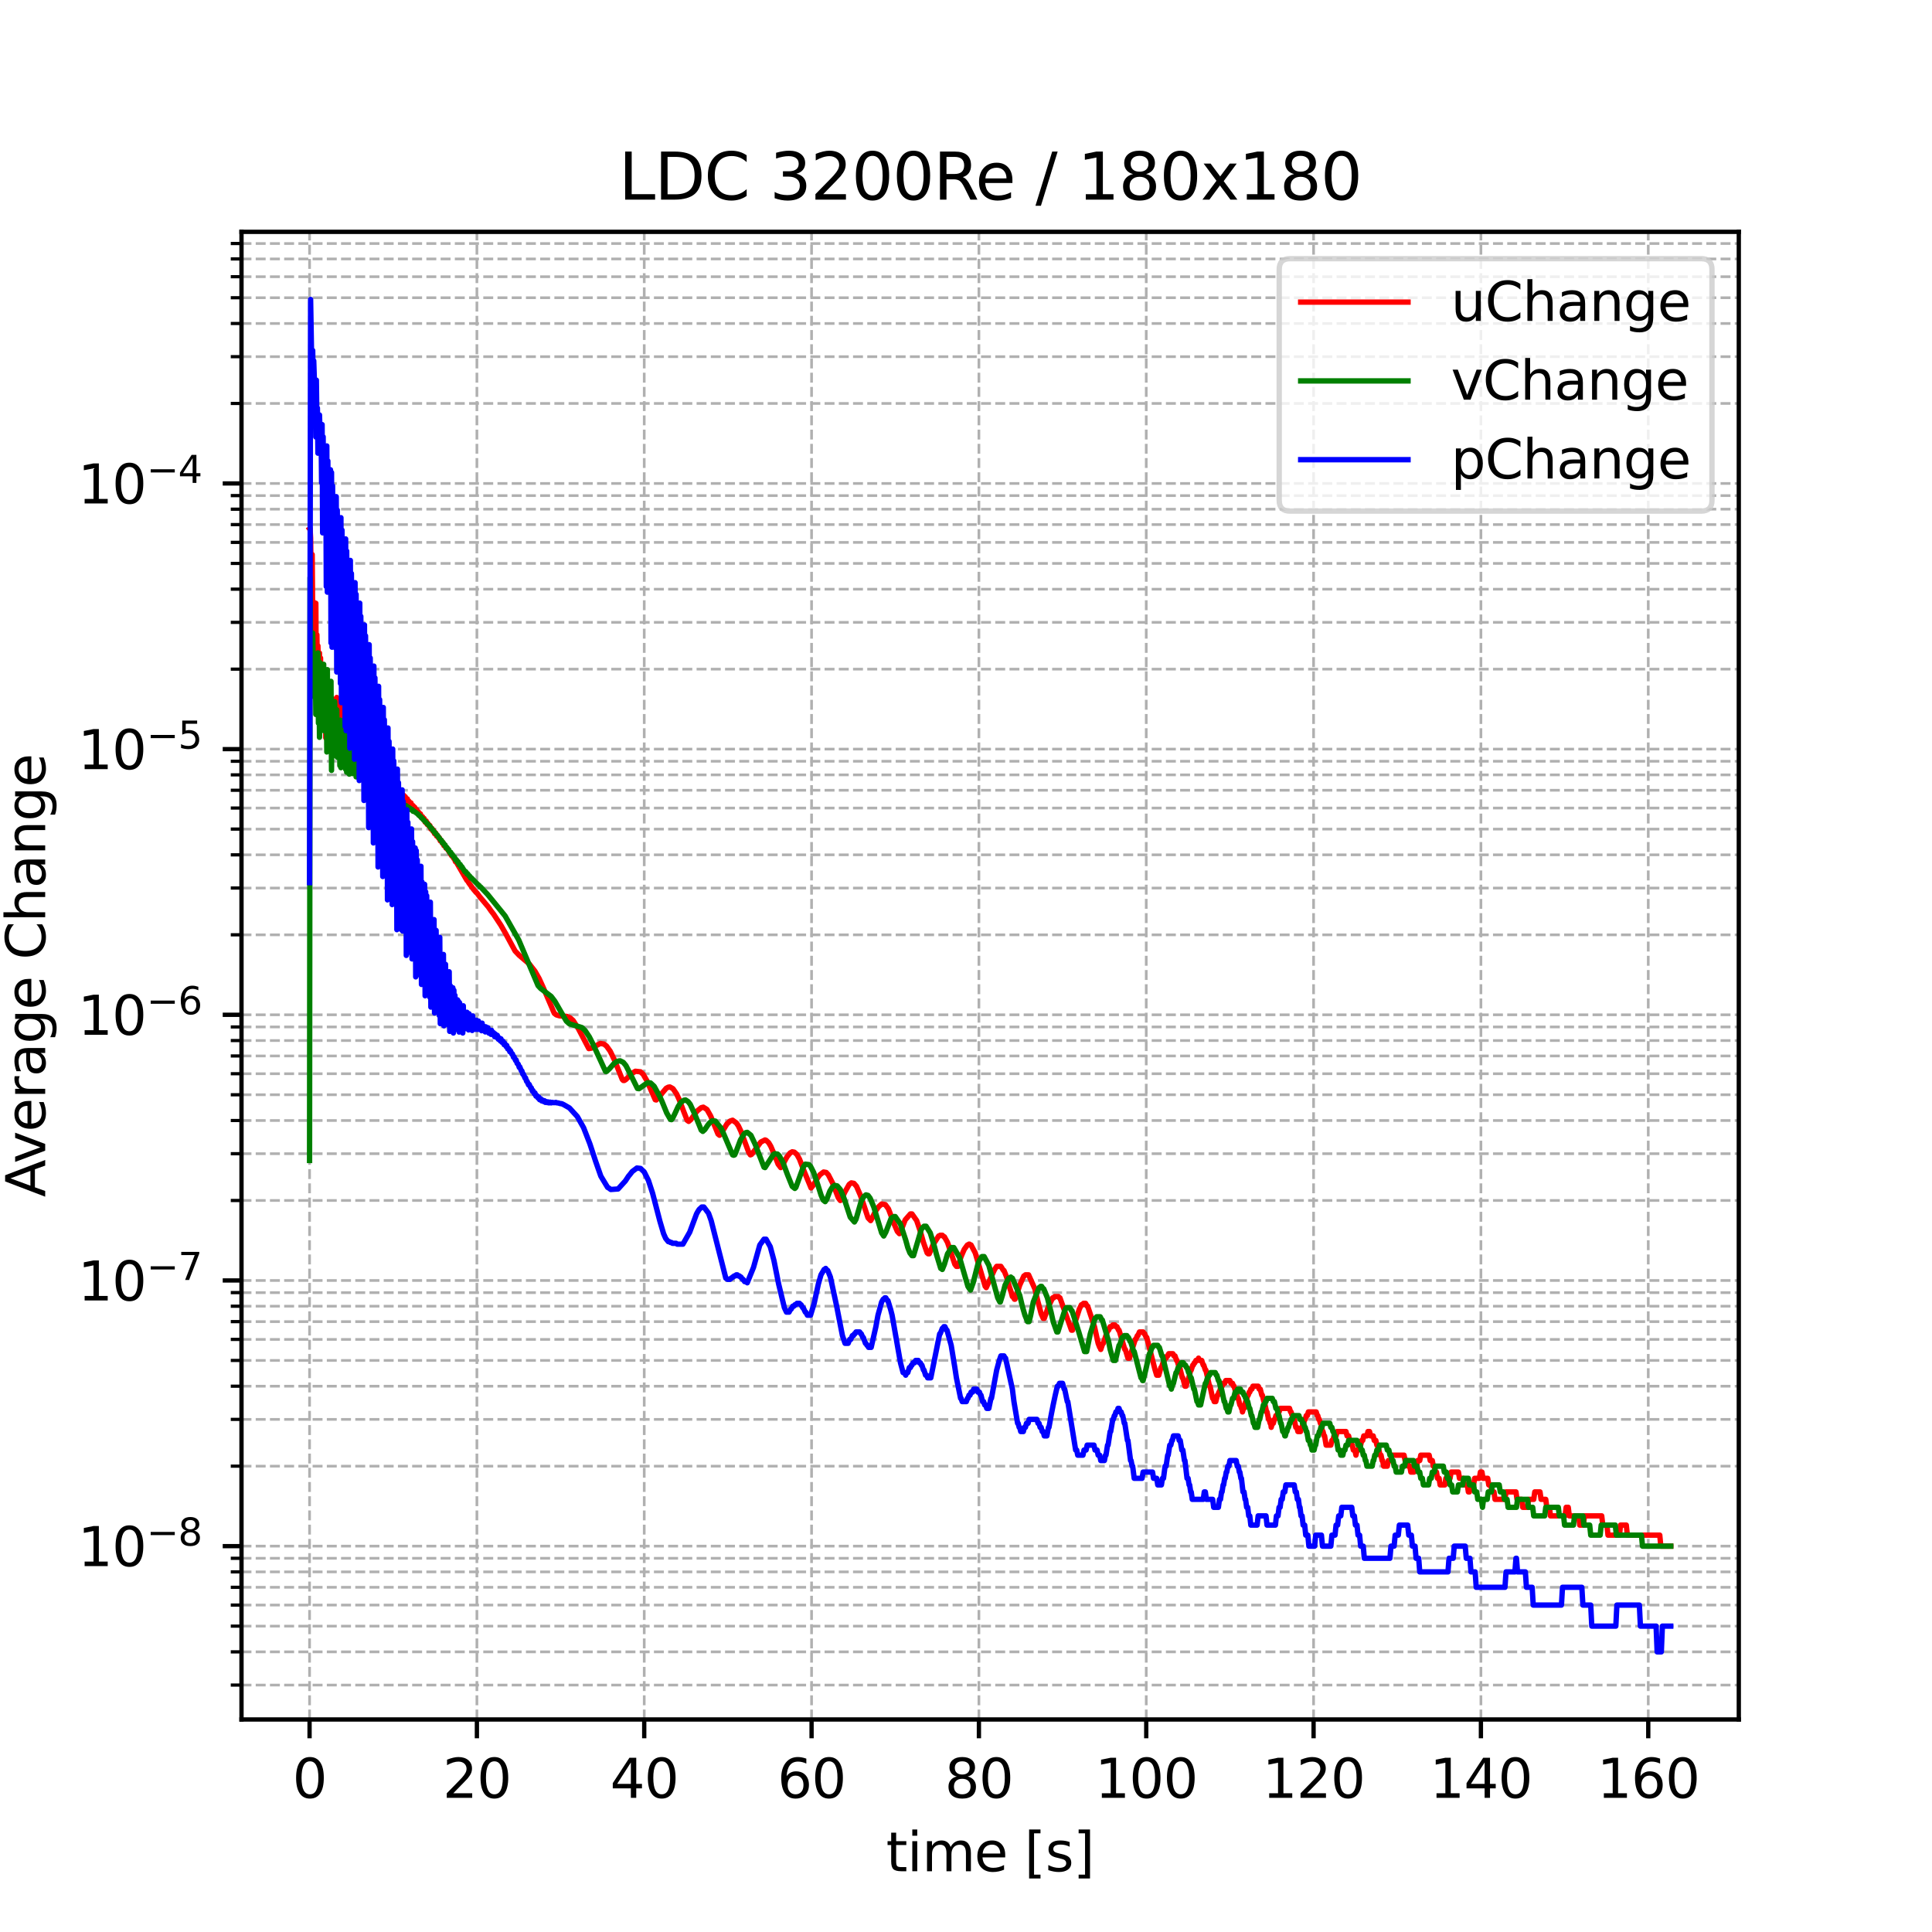 <?xml version="1.0" encoding="utf-8" standalone="no"?>
<!DOCTYPE svg PUBLIC "-//W3C//DTD SVG 1.1//EN"
  "http://www.w3.org/Graphics/SVG/1.1/DTD/svg11.dtd">
<svg xmlns:xlink="http://www.w3.org/1999/xlink" width="360pt" height="360pt" viewBox="0 0 360 360" xmlns="http://www.w3.org/2000/svg" version="1.1">
 <defs>
  <style type="text/css">*{stroke-linejoin: round; stroke-linecap: butt}</style>
 </defs>
 <g id="figure_1">
  <g id="patch_1">
   <path d="M 0 360 
L 360 360 
L 360 0 
L 0 0 
z
" style="fill: #ffffff"/>
  </g>
  <g id="axes_1">
   <g id="patch_2">
    <path d="M 45 320.4 
L 324 320.4 
L 324 43.2 
L 45 43.2 
z
" style="fill: #ffffff"/>
   </g>
   <g id="matplotlib.axis_1">
    <g id="xtick_1">
     <g id="line2d_1">
      <path d="M 57.682 320.4 
L 57.682 43.2 
" clip-path="url(#p8394d4ffcb)" style="fill: none; stroke-dasharray: 1.85,0.8; stroke-dashoffset: 0; stroke: #b0b0b0; stroke-width: 0.5"/>
     </g>
     <g id="line2d_2">
      <defs>
       <path id="m5f59ed8718" d="M 0 0 
L 0 3.5 
" style="stroke: #000000; stroke-width: 0.8"/>
      </defs>
      <g>
       <use xlink:href="#m5f59ed8718" x="57.682" y="320.4" style="stroke: #000000; stroke-width: 0.8"/>
      </g>
     </g>
     <g id="text_1">
      <!-- 0 -->
      <g transform="translate(54.501 334.998) scale(0.1 -0.1)">
       <defs>
        <path id="DejaVuSans-30" d="M 2034 4250 
Q 1547 4250 1301 3770 
Q 1056 3291 1056 2328 
Q 1056 1369 1301 889 
Q 1547 409 2034 409 
Q 2525 409 2770 889 
Q 3016 1369 3016 2328 
Q 3016 3291 2770 3770 
Q 2525 4250 2034 4250 
z
M 2034 4750 
Q 2819 4750 3233 4129 
Q 3647 3509 3647 2328 
Q 3647 1150 3233 529 
Q 2819 -91 2034 -91 
Q 1250 -91 836 529 
Q 422 1150 422 2328 
Q 422 3509 836 4129 
Q 1250 4750 2034 4750 
z
" transform="scale(0.016)"/>
       </defs>
       <use xlink:href="#DejaVuSans-30"/>
      </g>
     </g>
    </g>
    <g id="xtick_2">
     <g id="line2d_3">
      <path d="M 88.863 320.4 
L 88.863 43.2 
" clip-path="url(#p8394d4ffcb)" style="fill: none; stroke-dasharray: 1.85,0.8; stroke-dashoffset: 0; stroke: #b0b0b0; stroke-width: 0.5"/>
     </g>
     <g id="line2d_4">
      <g>
       <use xlink:href="#m5f59ed8718" x="88.863" y="320.4" style="stroke: #000000; stroke-width: 0.8"/>
      </g>
     </g>
     <g id="text_2">
      <!-- 20 -->
      <g transform="translate(82.5 334.998) scale(0.1 -0.1)">
       <defs>
        <path id="DejaVuSans-32" d="M 1228 531 
L 3431 531 
L 3431 0 
L 469 0 
L 469 531 
Q 828 903 1448 1529 
Q 2069 2156 2228 2338 
Q 2531 2678 2651 2914 
Q 2772 3150 2772 3378 
Q 2772 3750 2511 3984 
Q 2250 4219 1831 4219 
Q 1534 4219 1204 4116 
Q 875 4013 500 3803 
L 500 4441 
Q 881 4594 1212 4672 
Q 1544 4750 1819 4750 
Q 2544 4750 2975 4387 
Q 3406 4025 3406 3419 
Q 3406 3131 3298 2873 
Q 3191 2616 2906 2266 
Q 2828 2175 2409 1742 
Q 1991 1309 1228 531 
z
" transform="scale(0.016)"/>
       </defs>
       <use xlink:href="#DejaVuSans-32"/>
       <use xlink:href="#DejaVuSans-30" x="63.623"/>
      </g>
     </g>
    </g>
    <g id="xtick_3">
     <g id="line2d_5">
      <path d="M 120.043 320.4 
L 120.043 43.2 
" clip-path="url(#p8394d4ffcb)" style="fill: none; stroke-dasharray: 1.85,0.8; stroke-dashoffset: 0; stroke: #b0b0b0; stroke-width: 0.5"/>
     </g>
     <g id="line2d_6">
      <g>
       <use xlink:href="#m5f59ed8718" x="120.043" y="320.4" style="stroke: #000000; stroke-width: 0.8"/>
      </g>
     </g>
     <g id="text_3">
      <!-- 40 -->
      <g transform="translate(113.681 334.998) scale(0.1 -0.1)">
       <defs>
        <path id="DejaVuSans-34" d="M 2419 4116 
L 825 1625 
L 2419 1625 
L 2419 4116 
z
M 2253 4666 
L 3047 4666 
L 3047 1625 
L 3713 1625 
L 3713 1100 
L 3047 1100 
L 3047 0 
L 2419 0 
L 2419 1100 
L 313 1100 
L 313 1709 
L 2253 4666 
z
" transform="scale(0.016)"/>
       </defs>
       <use xlink:href="#DejaVuSans-34"/>
       <use xlink:href="#DejaVuSans-30" x="63.623"/>
      </g>
     </g>
    </g>
    <g id="xtick_4">
     <g id="line2d_7">
      <path d="M 151.224 320.4 
L 151.224 43.2 
" clip-path="url(#p8394d4ffcb)" style="fill: none; stroke-dasharray: 1.85,0.8; stroke-dashoffset: 0; stroke: #b0b0b0; stroke-width: 0.5"/>
     </g>
     <g id="line2d_8">
      <g>
       <use xlink:href="#m5f59ed8718" x="151.224" y="320.4" style="stroke: #000000; stroke-width: 0.8"/>
      </g>
     </g>
     <g id="text_4">
      <!-- 60 -->
      <g transform="translate(144.862 334.998) scale(0.1 -0.1)">
       <defs>
        <path id="DejaVuSans-36" d="M 2113 2584 
Q 1688 2584 1439 2293 
Q 1191 2003 1191 1497 
Q 1191 994 1439 701 
Q 1688 409 2113 409 
Q 2538 409 2786 701 
Q 3034 994 3034 1497 
Q 3034 2003 2786 2293 
Q 2538 2584 2113 2584 
z
M 3366 4563 
L 3366 3988 
Q 3128 4100 2886 4159 
Q 2644 4219 2406 4219 
Q 1781 4219 1451 3797 
Q 1122 3375 1075 2522 
Q 1259 2794 1537 2939 
Q 1816 3084 2150 3084 
Q 2853 3084 3261 2657 
Q 3669 2231 3669 1497 
Q 3669 778 3244 343 
Q 2819 -91 2113 -91 
Q 1303 -91 875 529 
Q 447 1150 447 2328 
Q 447 3434 972 4092 
Q 1497 4750 2381 4750 
Q 2619 4750 2861 4703 
Q 3103 4656 3366 4563 
z
" transform="scale(0.016)"/>
       </defs>
       <use xlink:href="#DejaVuSans-36"/>
       <use xlink:href="#DejaVuSans-30" x="63.623"/>
      </g>
     </g>
    </g>
    <g id="xtick_5">
     <g id="line2d_9">
      <path d="M 182.405 320.4 
L 182.405 43.2 
" clip-path="url(#p8394d4ffcb)" style="fill: none; stroke-dasharray: 1.85,0.8; stroke-dashoffset: 0; stroke: #b0b0b0; stroke-width: 0.5"/>
     </g>
     <g id="line2d_10">
      <g>
       <use xlink:href="#m5f59ed8718" x="182.405" y="320.4" style="stroke: #000000; stroke-width: 0.8"/>
      </g>
     </g>
     <g id="text_5">
      <!-- 80 -->
      <g transform="translate(176.043 334.998) scale(0.1 -0.1)">
       <defs>
        <path id="DejaVuSans-38" d="M 2034 2216 
Q 1584 2216 1326 1975 
Q 1069 1734 1069 1313 
Q 1069 891 1326 650 
Q 1584 409 2034 409 
Q 2484 409 2743 651 
Q 3003 894 3003 1313 
Q 3003 1734 2745 1975 
Q 2488 2216 2034 2216 
z
M 1403 2484 
Q 997 2584 770 2862 
Q 544 3141 544 3541 
Q 544 4100 942 4425 
Q 1341 4750 2034 4750 
Q 2731 4750 3128 4425 
Q 3525 4100 3525 3541 
Q 3525 3141 3298 2862 
Q 3072 2584 2669 2484 
Q 3125 2378 3379 2068 
Q 3634 1759 3634 1313 
Q 3634 634 3220 271 
Q 2806 -91 2034 -91 
Q 1263 -91 848 271 
Q 434 634 434 1313 
Q 434 1759 690 2068 
Q 947 2378 1403 2484 
z
M 1172 3481 
Q 1172 3119 1398 2916 
Q 1625 2713 2034 2713 
Q 2441 2713 2670 2916 
Q 2900 3119 2900 3481 
Q 2900 3844 2670 4047 
Q 2441 4250 2034 4250 
Q 1625 4250 1398 4047 
Q 1172 3844 1172 3481 
z
" transform="scale(0.016)"/>
       </defs>
       <use xlink:href="#DejaVuSans-38"/>
       <use xlink:href="#DejaVuSans-30" x="63.623"/>
      </g>
     </g>
    </g>
    <g id="xtick_6">
     <g id="line2d_11">
      <path d="M 213.586 320.4 
L 213.586 43.2 
" clip-path="url(#p8394d4ffcb)" style="fill: none; stroke-dasharray: 1.85,0.8; stroke-dashoffset: 0; stroke: #b0b0b0; stroke-width: 0.5"/>
     </g>
     <g id="line2d_12">
      <g>
       <use xlink:href="#m5f59ed8718" x="213.586" y="320.4" style="stroke: #000000; stroke-width: 0.8"/>
      </g>
     </g>
     <g id="text_6">
      <!-- 100 -->
      <g transform="translate(204.042 334.998) scale(0.1 -0.1)">
       <defs>
        <path id="DejaVuSans-31" d="M 794 531 
L 1825 531 
L 1825 4091 
L 703 3866 
L 703 4441 
L 1819 4666 
L 2450 4666 
L 2450 531 
L 3481 531 
L 3481 0 
L 794 0 
L 794 531 
z
" transform="scale(0.016)"/>
       </defs>
       <use xlink:href="#DejaVuSans-31"/>
       <use xlink:href="#DejaVuSans-30" x="63.623"/>
       <use xlink:href="#DejaVuSans-30" x="127.246"/>
      </g>
     </g>
    </g>
    <g id="xtick_7">
     <g id="line2d_13">
      <path d="M 244.767 320.4 
L 244.767 43.2 
" clip-path="url(#p8394d4ffcb)" style="fill: none; stroke-dasharray: 1.85,0.8; stroke-dashoffset: 0; stroke: #b0b0b0; stroke-width: 0.5"/>
     </g>
     <g id="line2d_14">
      <g>
       <use xlink:href="#m5f59ed8718" x="244.767" y="320.4" style="stroke: #000000; stroke-width: 0.8"/>
      </g>
     </g>
     <g id="text_7">
      <!-- 120 -->
      <g transform="translate(235.223 334.998) scale(0.1 -0.1)">
       <use xlink:href="#DejaVuSans-31"/>
       <use xlink:href="#DejaVuSans-32" x="63.623"/>
       <use xlink:href="#DejaVuSans-30" x="127.246"/>
      </g>
     </g>
    </g>
    <g id="xtick_8">
     <g id="line2d_15">
      <path d="M 275.947 320.4 
L 275.947 43.2 
" clip-path="url(#p8394d4ffcb)" style="fill: none; stroke-dasharray: 1.85,0.8; stroke-dashoffset: 0; stroke: #b0b0b0; stroke-width: 0.5"/>
     </g>
     <g id="line2d_16">
      <g>
       <use xlink:href="#m5f59ed8718" x="275.947" y="320.4" style="stroke: #000000; stroke-width: 0.8"/>
      </g>
     </g>
     <g id="text_8">
      <!-- 140 -->
      <g transform="translate(266.404 334.998) scale(0.1 -0.1)">
       <use xlink:href="#DejaVuSans-31"/>
       <use xlink:href="#DejaVuSans-34" x="63.623"/>
       <use xlink:href="#DejaVuSans-30" x="127.246"/>
      </g>
     </g>
    </g>
    <g id="xtick_9">
     <g id="line2d_17">
      <path d="M 307.128 320.4 
L 307.128 43.2 
" clip-path="url(#p8394d4ffcb)" style="fill: none; stroke-dasharray: 1.85,0.8; stroke-dashoffset: 0; stroke: #b0b0b0; stroke-width: 0.5"/>
     </g>
     <g id="line2d_18">
      <g>
       <use xlink:href="#m5f59ed8718" x="307.128" y="320.4" style="stroke: #000000; stroke-width: 0.8"/>
      </g>
     </g>
     <g id="text_9">
      <!-- 160 -->
      <g transform="translate(297.585 334.998) scale(0.1 -0.1)">
       <use xlink:href="#DejaVuSans-31"/>
       <use xlink:href="#DejaVuSans-36" x="63.623"/>
       <use xlink:href="#DejaVuSans-30" x="127.246"/>
      </g>
     </g>
    </g>
    <g id="text_10">
     <!-- time [s] -->
     <g transform="translate(165.109 348.677) scale(0.1 -0.1)">
      <defs>
       <path id="DejaVuSans-74" d="M 1172 4494 
L 1172 3500 
L 2356 3500 
L 2356 3053 
L 1172 3053 
L 1172 1153 
Q 1172 725 1289 603 
Q 1406 481 1766 481 
L 2356 481 
L 2356 0 
L 1766 0 
Q 1100 0 847 248 
Q 594 497 594 1153 
L 594 3053 
L 172 3053 
L 172 3500 
L 594 3500 
L 594 4494 
L 1172 4494 
z
" transform="scale(0.016)"/>
       <path id="DejaVuSans-69" d="M 603 3500 
L 1178 3500 
L 1178 0 
L 603 0 
L 603 3500 
z
M 603 4863 
L 1178 4863 
L 1178 4134 
L 603 4134 
L 603 4863 
z
" transform="scale(0.016)"/>
       <path id="DejaVuSans-6d" d="M 3328 2828 
Q 3544 3216 3844 3400 
Q 4144 3584 4550 3584 
Q 5097 3584 5394 3201 
Q 5691 2819 5691 2113 
L 5691 0 
L 5113 0 
L 5113 2094 
Q 5113 2597 4934 2840 
Q 4756 3084 4391 3084 
Q 3944 3084 3684 2787 
Q 3425 2491 3425 1978 
L 3425 0 
L 2847 0 
L 2847 2094 
Q 2847 2600 2669 2842 
Q 2491 3084 2119 3084 
Q 1678 3084 1418 2786 
Q 1159 2488 1159 1978 
L 1159 0 
L 581 0 
L 581 3500 
L 1159 3500 
L 1159 2956 
Q 1356 3278 1631 3431 
Q 1906 3584 2284 3584 
Q 2666 3584 2933 3390 
Q 3200 3197 3328 2828 
z
" transform="scale(0.016)"/>
       <path id="DejaVuSans-65" d="M 3597 1894 
L 3597 1613 
L 953 1613 
Q 991 1019 1311 708 
Q 1631 397 2203 397 
Q 2534 397 2845 478 
Q 3156 559 3463 722 
L 3463 178 
Q 3153 47 2828 -22 
Q 2503 -91 2169 -91 
Q 1331 -91 842 396 
Q 353 884 353 1716 
Q 353 2575 817 3079 
Q 1281 3584 2069 3584 
Q 2775 3584 3186 3129 
Q 3597 2675 3597 1894 
z
M 3022 2063 
Q 3016 2534 2758 2815 
Q 2500 3097 2075 3097 
Q 1594 3097 1305 2825 
Q 1016 2553 972 2059 
L 3022 2063 
z
" transform="scale(0.016)"/>
       <path id="DejaVuSans-20" transform="scale(0.016)"/>
       <path id="DejaVuSans-5b" d="M 550 4863 
L 1875 4863 
L 1875 4416 
L 1125 4416 
L 1125 -397 
L 1875 -397 
L 1875 -844 
L 550 -844 
L 550 4863 
z
" transform="scale(0.016)"/>
       <path id="DejaVuSans-73" d="M 2834 3397 
L 2834 2853 
Q 2591 2978 2328 3040 
Q 2066 3103 1784 3103 
Q 1356 3103 1142 2972 
Q 928 2841 928 2578 
Q 928 2378 1081 2264 
Q 1234 2150 1697 2047 
L 1894 2003 
Q 2506 1872 2764 1633 
Q 3022 1394 3022 966 
Q 3022 478 2636 193 
Q 2250 -91 1575 -91 
Q 1294 -91 989 -36 
Q 684 19 347 128 
L 347 722 
Q 666 556 975 473 
Q 1284 391 1588 391 
Q 1994 391 2212 530 
Q 2431 669 2431 922 
Q 2431 1156 2273 1281 
Q 2116 1406 1581 1522 
L 1381 1569 
Q 847 1681 609 1914 
Q 372 2147 372 2553 
Q 372 3047 722 3315 
Q 1072 3584 1716 3584 
Q 2034 3584 2315 3537 
Q 2597 3491 2834 3397 
z
" transform="scale(0.016)"/>
       <path id="DejaVuSans-5d" d="M 1947 4863 
L 1947 -844 
L 622 -844 
L 622 -397 
L 1369 -397 
L 1369 4416 
L 622 4416 
L 622 4863 
L 1947 4863 
z
" transform="scale(0.016)"/>
      </defs>
      <use xlink:href="#DejaVuSans-74"/>
      <use xlink:href="#DejaVuSans-69" x="39.209"/>
      <use xlink:href="#DejaVuSans-6d" x="66.992"/>
      <use xlink:href="#DejaVuSans-65" x="164.404"/>
      <use xlink:href="#DejaVuSans-20" x="225.928"/>
      <use xlink:href="#DejaVuSans-5b" x="257.715"/>
      <use xlink:href="#DejaVuSans-73" x="296.729"/>
      <use xlink:href="#DejaVuSans-5d" x="348.828"/>
     </g>
    </g>
   </g>
   <g id="matplotlib.axis_2">
    <g id="ytick_1">
     <g id="line2d_19">
      <path d="M 45 288.1 
L 324 288.1 
" clip-path="url(#p8394d4ffcb)" style="fill: none; stroke-dasharray: 1.85,0.8; stroke-dashoffset: 0; stroke: #b0b0b0; stroke-width: 0.5"/>
     </g>
     <g id="line2d_20">
      <defs>
       <path id="mfae95b3a4b" d="M 0 0 
L -3.5 0 
" style="stroke: #000000; stroke-width: 0.8"/>
      </defs>
      <g>
       <use xlink:href="#mfae95b3a4b" x="45" y="288.1" style="stroke: #000000; stroke-width: 0.8"/>
      </g>
     </g>
     <g id="text_11">
      <!-- $\mathdefault{10^{-8}}$ -->
      <g transform="translate(14.5 291.899) scale(0.1 -0.1)">
       <defs>
        <path id="DejaVuSans-2212" d="M 678 2272 
L 4684 2272 
L 4684 1741 
L 678 1741 
L 678 2272 
z
" transform="scale(0.016)"/>
       </defs>
       <use xlink:href="#DejaVuSans-31" transform="translate(0 0.766)"/>
       <use xlink:href="#DejaVuSans-30" transform="translate(63.623 0.766)"/>
       <use xlink:href="#DejaVuSans-2212" transform="translate(128.203 39.047) scale(0.7)"/>
       <use xlink:href="#DejaVuSans-38" transform="translate(186.855 39.047) scale(0.7)"/>
      </g>
     </g>
    </g>
    <g id="ytick_2">
     <g id="line2d_21">
      <path d="M 45 238.596 
L 324 238.596 
" clip-path="url(#p8394d4ffcb)" style="fill: none; stroke-dasharray: 1.85,0.8; stroke-dashoffset: 0; stroke: #b0b0b0; stroke-width: 0.5"/>
     </g>
     <g id="line2d_22">
      <g>
       <use xlink:href="#mfae95b3a4b" x="45" y="238.596" style="stroke: #000000; stroke-width: 0.8"/>
      </g>
     </g>
     <g id="text_12">
      <!-- $\mathdefault{10^{-7}}$ -->
      <g transform="translate(14.5 242.395) scale(0.1 -0.1)">
       <defs>
        <path id="DejaVuSans-37" d="M 525 4666 
L 3525 4666 
L 3525 4397 
L 1831 0 
L 1172 0 
L 2766 4134 
L 525 4134 
L 525 4666 
z
" transform="scale(0.016)"/>
       </defs>
       <use xlink:href="#DejaVuSans-31" transform="translate(0 0.684)"/>
       <use xlink:href="#DejaVuSans-30" transform="translate(63.623 0.684)"/>
       <use xlink:href="#DejaVuSans-2212" transform="translate(128.203 38.966) scale(0.7)"/>
       <use xlink:href="#DejaVuSans-37" transform="translate(186.855 38.966) scale(0.7)"/>
      </g>
     </g>
    </g>
    <g id="ytick_3">
     <g id="line2d_23">
      <path d="M 45 189.091 
L 324 189.091 
" clip-path="url(#p8394d4ffcb)" style="fill: none; stroke-dasharray: 1.85,0.8; stroke-dashoffset: 0; stroke: #b0b0b0; stroke-width: 0.5"/>
     </g>
     <g id="line2d_24">
      <g>
       <use xlink:href="#mfae95b3a4b" x="45" y="189.091" style="stroke: #000000; stroke-width: 0.8"/>
      </g>
     </g>
     <g id="text_13">
      <!-- $\mathdefault{10^{-6}}$ -->
      <g transform="translate(14.5 192.891) scale(0.1 -0.1)">
       <use xlink:href="#DejaVuSans-31" transform="translate(0 0.766)"/>
       <use xlink:href="#DejaVuSans-30" transform="translate(63.623 0.766)"/>
       <use xlink:href="#DejaVuSans-2212" transform="translate(128.203 39.047) scale(0.7)"/>
       <use xlink:href="#DejaVuSans-36" transform="translate(186.855 39.047) scale(0.7)"/>
      </g>
     </g>
    </g>
    <g id="ytick_4">
     <g id="line2d_25">
      <path d="M 45 139.587 
L 324 139.587 
" clip-path="url(#p8394d4ffcb)" style="fill: none; stroke-dasharray: 1.85,0.8; stroke-dashoffset: 0; stroke: #b0b0b0; stroke-width: 0.5"/>
     </g>
     <g id="line2d_26">
      <g>
       <use xlink:href="#mfae95b3a4b" x="45" y="139.587" style="stroke: #000000; stroke-width: 0.8"/>
      </g>
     </g>
     <g id="text_14">
      <!-- $\mathdefault{10^{-5}}$ -->
      <g transform="translate(14.5 143.386) scale(0.1 -0.1)">
       <defs>
        <path id="DejaVuSans-35" d="M 691 4666 
L 3169 4666 
L 3169 4134 
L 1269 4134 
L 1269 2991 
Q 1406 3038 1543 3061 
Q 1681 3084 1819 3084 
Q 2600 3084 3056 2656 
Q 3513 2228 3513 1497 
Q 3513 744 3044 326 
Q 2575 -91 1722 -91 
Q 1428 -91 1123 -41 
Q 819 9 494 109 
L 494 744 
Q 775 591 1075 516 
Q 1375 441 1709 441 
Q 2250 441 2565 725 
Q 2881 1009 2881 1497 
Q 2881 1984 2565 2268 
Q 2250 2553 1709 2553 
Q 1456 2553 1204 2497 
Q 953 2441 691 2322 
L 691 4666 
z
" transform="scale(0.016)"/>
       </defs>
       <use xlink:href="#DejaVuSans-31" transform="translate(0 0.684)"/>
       <use xlink:href="#DejaVuSans-30" transform="translate(63.623 0.684)"/>
       <use xlink:href="#DejaVuSans-2212" transform="translate(128.203 38.966) scale(0.7)"/>
       <use xlink:href="#DejaVuSans-35" transform="translate(186.855 38.966) scale(0.7)"/>
      </g>
     </g>
    </g>
    <g id="ytick_5">
     <g id="line2d_27">
      <path d="M 45 90.082 
L 324 90.082 
" clip-path="url(#p8394d4ffcb)" style="fill: none; stroke-dasharray: 1.85,0.8; stroke-dashoffset: 0; stroke: #b0b0b0; stroke-width: 0.5"/>
     </g>
     <g id="line2d_28">
      <g>
       <use xlink:href="#mfae95b3a4b" x="45" y="90.082" style="stroke: #000000; stroke-width: 0.8"/>
      </g>
     </g>
     <g id="text_15">
      <!-- $\mathdefault{10^{-4}}$ -->
      <g transform="translate(14.5 93.882) scale(0.1 -0.1)">
       <use xlink:href="#DejaVuSans-31" transform="translate(0 0.684)"/>
       <use xlink:href="#DejaVuSans-30" transform="translate(63.623 0.684)"/>
       <use xlink:href="#DejaVuSans-2212" transform="translate(128.203 38.966) scale(0.7)"/>
       <use xlink:href="#DejaVuSans-34" transform="translate(186.855 38.966) scale(0.7)"/>
      </g>
     </g>
    </g>
    <g id="ytick_6">
     <g id="line2d_29">
      <path d="M 45 313.985 
L 324 313.985 
" clip-path="url(#p8394d4ffcb)" style="fill: none; stroke-dasharray: 1.85,0.8; stroke-dashoffset: 0; stroke: #b0b0b0; stroke-width: 0.5"/>
     </g>
     <g id="line2d_30">
      <defs>
       <path id="mb58f0276bc" d="M 0 0 
L -2 0 
" style="stroke: #000000; stroke-width: 0.6"/>
      </defs>
      <g>
       <use xlink:href="#mb58f0276bc" x="45" y="313.985" style="stroke: #000000; stroke-width: 0.6"/>
      </g>
     </g>
    </g>
    <g id="ytick_7">
     <g id="line2d_31">
      <path d="M 45 307.8 
L 324 307.8 
" clip-path="url(#p8394d4ffcb)" style="fill: none; stroke-dasharray: 1.85,0.8; stroke-dashoffset: 0; stroke: #b0b0b0; stroke-width: 0.5"/>
     </g>
     <g id="line2d_32">
      <g>
       <use xlink:href="#mb58f0276bc" x="45" y="307.8" style="stroke: #000000; stroke-width: 0.6"/>
      </g>
     </g>
    </g>
    <g id="ytick_8">
     <g id="line2d_33">
      <path d="M 45 303.003 
L 324 303.003 
" clip-path="url(#p8394d4ffcb)" style="fill: none; stroke-dasharray: 1.85,0.8; stroke-dashoffset: 0; stroke: #b0b0b0; stroke-width: 0.5"/>
     </g>
     <g id="line2d_34">
      <g>
       <use xlink:href="#mb58f0276bc" x="45" y="303.003" style="stroke: #000000; stroke-width: 0.6"/>
      </g>
     </g>
    </g>
    <g id="ytick_9">
     <g id="line2d_35">
      <path d="M 45 299.083 
L 324 299.083 
" clip-path="url(#p8394d4ffcb)" style="fill: none; stroke-dasharray: 1.85,0.8; stroke-dashoffset: 0; stroke: #b0b0b0; stroke-width: 0.5"/>
     </g>
     <g id="line2d_36">
      <g>
       <use xlink:href="#mb58f0276bc" x="45" y="299.083" style="stroke: #000000; stroke-width: 0.6"/>
      </g>
     </g>
    </g>
    <g id="ytick_10">
     <g id="line2d_37">
      <path d="M 45 295.769 
L 324 295.769 
" clip-path="url(#p8394d4ffcb)" style="fill: none; stroke-dasharray: 1.85,0.8; stroke-dashoffset: 0; stroke: #b0b0b0; stroke-width: 0.5"/>
     </g>
     <g id="line2d_38">
      <g>
       <use xlink:href="#mb58f0276bc" x="45" y="295.769" style="stroke: #000000; stroke-width: 0.6"/>
      </g>
     </g>
    </g>
    <g id="ytick_11">
     <g id="line2d_39">
      <path d="M 45 292.898 
L 324 292.898 
" clip-path="url(#p8394d4ffcb)" style="fill: none; stroke-dasharray: 1.85,0.8; stroke-dashoffset: 0; stroke: #b0b0b0; stroke-width: 0.5"/>
     </g>
     <g id="line2d_40">
      <g>
       <use xlink:href="#mb58f0276bc" x="45" y="292.898" style="stroke: #000000; stroke-width: 0.6"/>
      </g>
     </g>
    </g>
    <g id="ytick_12">
     <g id="line2d_41">
      <path d="M 45 290.365 
L 324 290.365 
" clip-path="url(#p8394d4ffcb)" style="fill: none; stroke-dasharray: 1.85,0.8; stroke-dashoffset: 0; stroke: #b0b0b0; stroke-width: 0.5"/>
     </g>
     <g id="line2d_42">
      <g>
       <use xlink:href="#mb58f0276bc" x="45" y="290.365" style="stroke: #000000; stroke-width: 0.6"/>
      </g>
     </g>
    </g>
    <g id="ytick_13">
     <g id="line2d_43">
      <path d="M 45 273.198 
L 324 273.198 
" clip-path="url(#p8394d4ffcb)" style="fill: none; stroke-dasharray: 1.85,0.8; stroke-dashoffset: 0; stroke: #b0b0b0; stroke-width: 0.5"/>
     </g>
     <g id="line2d_44">
      <g>
       <use xlink:href="#mb58f0276bc" x="45" y="273.198" style="stroke: #000000; stroke-width: 0.6"/>
      </g>
     </g>
    </g>
    <g id="ytick_14">
     <g id="line2d_45">
      <path d="M 45 264.481 
L 324 264.481 
" clip-path="url(#p8394d4ffcb)" style="fill: none; stroke-dasharray: 1.85,0.8; stroke-dashoffset: 0; stroke: #b0b0b0; stroke-width: 0.5"/>
     </g>
     <g id="line2d_46">
      <g>
       <use xlink:href="#mb58f0276bc" x="45" y="264.481" style="stroke: #000000; stroke-width: 0.6"/>
      </g>
     </g>
    </g>
    <g id="ytick_15">
     <g id="line2d_47">
      <path d="M 45 258.296 
L 324 258.296 
" clip-path="url(#p8394d4ffcb)" style="fill: none; stroke-dasharray: 1.85,0.8; stroke-dashoffset: 0; stroke: #b0b0b0; stroke-width: 0.5"/>
     </g>
     <g id="line2d_48">
      <g>
       <use xlink:href="#mb58f0276bc" x="45" y="258.296" style="stroke: #000000; stroke-width: 0.6"/>
      </g>
     </g>
    </g>
    <g id="ytick_16">
     <g id="line2d_49">
      <path d="M 45 253.498 
L 324 253.498 
" clip-path="url(#p8394d4ffcb)" style="fill: none; stroke-dasharray: 1.85,0.8; stroke-dashoffset: 0; stroke: #b0b0b0; stroke-width: 0.5"/>
     </g>
     <g id="line2d_50">
      <g>
       <use xlink:href="#mb58f0276bc" x="45" y="253.498" style="stroke: #000000; stroke-width: 0.6"/>
      </g>
     </g>
    </g>
    <g id="ytick_17">
     <g id="line2d_51">
      <path d="M 45 249.578 
L 324 249.578 
" clip-path="url(#p8394d4ffcb)" style="fill: none; stroke-dasharray: 1.85,0.8; stroke-dashoffset: 0; stroke: #b0b0b0; stroke-width: 0.5"/>
     </g>
     <g id="line2d_52">
      <g>
       <use xlink:href="#mb58f0276bc" x="45" y="249.578" style="stroke: #000000; stroke-width: 0.6"/>
      </g>
     </g>
    </g>
    <g id="ytick_18">
     <g id="line2d_53">
      <path d="M 45 246.264 
L 324 246.264 
" clip-path="url(#p8394d4ffcb)" style="fill: none; stroke-dasharray: 1.85,0.8; stroke-dashoffset: 0; stroke: #b0b0b0; stroke-width: 0.5"/>
     </g>
     <g id="line2d_54">
      <g>
       <use xlink:href="#mb58f0276bc" x="45" y="246.264" style="stroke: #000000; stroke-width: 0.6"/>
      </g>
     </g>
    </g>
    <g id="ytick_19">
     <g id="line2d_55">
      <path d="M 45 243.393 
L 324 243.393 
" clip-path="url(#p8394d4ffcb)" style="fill: none; stroke-dasharray: 1.85,0.8; stroke-dashoffset: 0; stroke: #b0b0b0; stroke-width: 0.5"/>
     </g>
     <g id="line2d_56">
      <g>
       <use xlink:href="#mb58f0276bc" x="45" y="243.393" style="stroke: #000000; stroke-width: 0.6"/>
      </g>
     </g>
    </g>
    <g id="ytick_20">
     <g id="line2d_57">
      <path d="M 45 240.861 
L 324 240.861 
" clip-path="url(#p8394d4ffcb)" style="fill: none; stroke-dasharray: 1.85,0.8; stroke-dashoffset: 0; stroke: #b0b0b0; stroke-width: 0.5"/>
     </g>
     <g id="line2d_58">
      <g>
       <use xlink:href="#mb58f0276bc" x="45" y="240.861" style="stroke: #000000; stroke-width: 0.6"/>
      </g>
     </g>
    </g>
    <g id="ytick_21">
     <g id="line2d_59">
      <path d="M 45 223.693 
L 324 223.693 
" clip-path="url(#p8394d4ffcb)" style="fill: none; stroke-dasharray: 1.85,0.8; stroke-dashoffset: 0; stroke: #b0b0b0; stroke-width: 0.5"/>
     </g>
     <g id="line2d_60">
      <g>
       <use xlink:href="#mb58f0276bc" x="45" y="223.693" style="stroke: #000000; stroke-width: 0.6"/>
      </g>
     </g>
    </g>
    <g id="ytick_22">
     <g id="line2d_61">
      <path d="M 45 214.976 
L 324 214.976 
" clip-path="url(#p8394d4ffcb)" style="fill: none; stroke-dasharray: 1.85,0.8; stroke-dashoffset: 0; stroke: #b0b0b0; stroke-width: 0.5"/>
     </g>
     <g id="line2d_62">
      <g>
       <use xlink:href="#mb58f0276bc" x="45" y="214.976" style="stroke: #000000; stroke-width: 0.6"/>
      </g>
     </g>
    </g>
    <g id="ytick_23">
     <g id="line2d_63">
      <path d="M 45 208.791 
L 324 208.791 
" clip-path="url(#p8394d4ffcb)" style="fill: none; stroke-dasharray: 1.85,0.8; stroke-dashoffset: 0; stroke: #b0b0b0; stroke-width: 0.5"/>
     </g>
     <g id="line2d_64">
      <g>
       <use xlink:href="#mb58f0276bc" x="45" y="208.791" style="stroke: #000000; stroke-width: 0.6"/>
      </g>
     </g>
    </g>
    <g id="ytick_24">
     <g id="line2d_65">
      <path d="M 45 203.994 
L 324 203.994 
" clip-path="url(#p8394d4ffcb)" style="fill: none; stroke-dasharray: 1.85,0.8; stroke-dashoffset: 0; stroke: #b0b0b0; stroke-width: 0.5"/>
     </g>
     <g id="line2d_66">
      <g>
       <use xlink:href="#mb58f0276bc" x="45" y="203.994" style="stroke: #000000; stroke-width: 0.6"/>
      </g>
     </g>
    </g>
    <g id="ytick_25">
     <g id="line2d_67">
      <path d="M 45 200.074 
L 324 200.074 
" clip-path="url(#p8394d4ffcb)" style="fill: none; stroke-dasharray: 1.85,0.8; stroke-dashoffset: 0; stroke: #b0b0b0; stroke-width: 0.5"/>
     </g>
     <g id="line2d_68">
      <g>
       <use xlink:href="#mb58f0276bc" x="45" y="200.074" style="stroke: #000000; stroke-width: 0.6"/>
      </g>
     </g>
    </g>
    <g id="ytick_26">
     <g id="line2d_69">
      <path d="M 45 196.76 
L 324 196.76 
" clip-path="url(#p8394d4ffcb)" style="fill: none; stroke-dasharray: 1.85,0.8; stroke-dashoffset: 0; stroke: #b0b0b0; stroke-width: 0.5"/>
     </g>
     <g id="line2d_70">
      <g>
       <use xlink:href="#mb58f0276bc" x="45" y="196.76" style="stroke: #000000; stroke-width: 0.6"/>
      </g>
     </g>
    </g>
    <g id="ytick_27">
     <g id="line2d_71">
      <path d="M 45 193.889 
L 324 193.889 
" clip-path="url(#p8394d4ffcb)" style="fill: none; stroke-dasharray: 1.85,0.8; stroke-dashoffset: 0; stroke: #b0b0b0; stroke-width: 0.5"/>
     </g>
     <g id="line2d_72">
      <g>
       <use xlink:href="#mb58f0276bc" x="45" y="193.889" style="stroke: #000000; stroke-width: 0.6"/>
      </g>
     </g>
    </g>
    <g id="ytick_28">
     <g id="line2d_73">
      <path d="M 45 191.357 
L 324 191.357 
" clip-path="url(#p8394d4ffcb)" style="fill: none; stroke-dasharray: 1.85,0.8; stroke-dashoffset: 0; stroke: #b0b0b0; stroke-width: 0.5"/>
     </g>
     <g id="line2d_74">
      <g>
       <use xlink:href="#mb58f0276bc" x="45" y="191.357" style="stroke: #000000; stroke-width: 0.6"/>
      </g>
     </g>
    </g>
    <g id="ytick_29">
     <g id="line2d_75">
      <path d="M 45 174.189 
L 324 174.189 
" clip-path="url(#p8394d4ffcb)" style="fill: none; stroke-dasharray: 1.85,0.8; stroke-dashoffset: 0; stroke: #b0b0b0; stroke-width: 0.5"/>
     </g>
     <g id="line2d_76">
      <g>
       <use xlink:href="#mb58f0276bc" x="45" y="174.189" style="stroke: #000000; stroke-width: 0.6"/>
      </g>
     </g>
    </g>
    <g id="ytick_30">
     <g id="line2d_77">
      <path d="M 45 165.472 
L 324 165.472 
" clip-path="url(#p8394d4ffcb)" style="fill: none; stroke-dasharray: 1.85,0.8; stroke-dashoffset: 0; stroke: #b0b0b0; stroke-width: 0.5"/>
     </g>
     <g id="line2d_78">
      <g>
       <use xlink:href="#mb58f0276bc" x="45" y="165.472" style="stroke: #000000; stroke-width: 0.6"/>
      </g>
     </g>
    </g>
    <g id="ytick_31">
     <g id="line2d_79">
      <path d="M 45 159.287 
L 324 159.287 
" clip-path="url(#p8394d4ffcb)" style="fill: none; stroke-dasharray: 1.85,0.8; stroke-dashoffset: 0; stroke: #b0b0b0; stroke-width: 0.5"/>
     </g>
     <g id="line2d_80">
      <g>
       <use xlink:href="#mb58f0276bc" x="45" y="159.287" style="stroke: #000000; stroke-width: 0.6"/>
      </g>
     </g>
    </g>
    <g id="ytick_32">
     <g id="line2d_81">
      <path d="M 45 154.489 
L 324 154.489 
" clip-path="url(#p8394d4ffcb)" style="fill: none; stroke-dasharray: 1.85,0.8; stroke-dashoffset: 0; stroke: #b0b0b0; stroke-width: 0.5"/>
     </g>
     <g id="line2d_82">
      <g>
       <use xlink:href="#mb58f0276bc" x="45" y="154.489" style="stroke: #000000; stroke-width: 0.6"/>
      </g>
     </g>
    </g>
    <g id="ytick_33">
     <g id="line2d_83">
      <path d="M 45 150.569 
L 324 150.569 
" clip-path="url(#p8394d4ffcb)" style="fill: none; stroke-dasharray: 1.85,0.8; stroke-dashoffset: 0; stroke: #b0b0b0; stroke-width: 0.5"/>
     </g>
     <g id="line2d_84">
      <g>
       <use xlink:href="#mb58f0276bc" x="45" y="150.569" style="stroke: #000000; stroke-width: 0.6"/>
      </g>
     </g>
    </g>
    <g id="ytick_34">
     <g id="line2d_85">
      <path d="M 45 147.255 
L 324 147.255 
" clip-path="url(#p8394d4ffcb)" style="fill: none; stroke-dasharray: 1.85,0.8; stroke-dashoffset: 0; stroke: #b0b0b0; stroke-width: 0.5"/>
     </g>
     <g id="line2d_86">
      <g>
       <use xlink:href="#mb58f0276bc" x="45" y="147.255" style="stroke: #000000; stroke-width: 0.6"/>
      </g>
     </g>
    </g>
    <g id="ytick_35">
     <g id="line2d_87">
      <path d="M 45 144.384 
L 324 144.384 
" clip-path="url(#p8394d4ffcb)" style="fill: none; stroke-dasharray: 1.85,0.8; stroke-dashoffset: 0; stroke: #b0b0b0; stroke-width: 0.5"/>
     </g>
     <g id="line2d_88">
      <g>
       <use xlink:href="#mb58f0276bc" x="45" y="144.384" style="stroke: #000000; stroke-width: 0.6"/>
      </g>
     </g>
    </g>
    <g id="ytick_36">
     <g id="line2d_89">
      <path d="M 45 141.852 
L 324 141.852 
" clip-path="url(#p8394d4ffcb)" style="fill: none; stroke-dasharray: 1.85,0.8; stroke-dashoffset: 0; stroke: #b0b0b0; stroke-width: 0.5"/>
     </g>
     <g id="line2d_90">
      <g>
       <use xlink:href="#mb58f0276bc" x="45" y="141.852" style="stroke: #000000; stroke-width: 0.6"/>
      </g>
     </g>
    </g>
    <g id="ytick_37">
     <g id="line2d_91">
      <path d="M 45 124.685 
L 324 124.685 
" clip-path="url(#p8394d4ffcb)" style="fill: none; stroke-dasharray: 1.85,0.8; stroke-dashoffset: 0; stroke: #b0b0b0; stroke-width: 0.5"/>
     </g>
     <g id="line2d_92">
      <g>
       <use xlink:href="#mb58f0276bc" x="45" y="124.685" style="stroke: #000000; stroke-width: 0.6"/>
      </g>
     </g>
    </g>
    <g id="ytick_38">
     <g id="line2d_93">
      <path d="M 45 115.967 
L 324 115.967 
" clip-path="url(#p8394d4ffcb)" style="fill: none; stroke-dasharray: 1.85,0.8; stroke-dashoffset: 0; stroke: #b0b0b0; stroke-width: 0.5"/>
     </g>
     <g id="line2d_94">
      <g>
       <use xlink:href="#mb58f0276bc" x="45" y="115.967" style="stroke: #000000; stroke-width: 0.6"/>
      </g>
     </g>
    </g>
    <g id="ytick_39">
     <g id="line2d_95">
      <path d="M 45 109.782 
L 324 109.782 
" clip-path="url(#p8394d4ffcb)" style="fill: none; stroke-dasharray: 1.85,0.8; stroke-dashoffset: 0; stroke: #b0b0b0; stroke-width: 0.5"/>
     </g>
     <g id="line2d_96">
      <g>
       <use xlink:href="#mb58f0276bc" x="45" y="109.782" style="stroke: #000000; stroke-width: 0.6"/>
      </g>
     </g>
    </g>
    <g id="ytick_40">
     <g id="line2d_97">
      <path d="M 45 104.985 
L 324 104.985 
" clip-path="url(#p8394d4ffcb)" style="fill: none; stroke-dasharray: 1.85,0.8; stroke-dashoffset: 0; stroke: #b0b0b0; stroke-width: 0.5"/>
     </g>
     <g id="line2d_98">
      <g>
       <use xlink:href="#mb58f0276bc" x="45" y="104.985" style="stroke: #000000; stroke-width: 0.6"/>
      </g>
     </g>
    </g>
    <g id="ytick_41">
     <g id="line2d_99">
      <path d="M 45 101.065 
L 324 101.065 
" clip-path="url(#p8394d4ffcb)" style="fill: none; stroke-dasharray: 1.85,0.8; stroke-dashoffset: 0; stroke: #b0b0b0; stroke-width: 0.5"/>
     </g>
     <g id="line2d_100">
      <g>
       <use xlink:href="#mb58f0276bc" x="45" y="101.065" style="stroke: #000000; stroke-width: 0.6"/>
      </g>
     </g>
    </g>
    <g id="ytick_42">
     <g id="line2d_101">
      <path d="M 45 97.751 
L 324 97.751 
" clip-path="url(#p8394d4ffcb)" style="fill: none; stroke-dasharray: 1.85,0.8; stroke-dashoffset: 0; stroke: #b0b0b0; stroke-width: 0.5"/>
     </g>
     <g id="line2d_102">
      <g>
       <use xlink:href="#mb58f0276bc" x="45" y="97.751" style="stroke: #000000; stroke-width: 0.6"/>
      </g>
     </g>
    </g>
    <g id="ytick_43">
     <g id="line2d_103">
      <path d="M 45 94.88 
L 324 94.88 
" clip-path="url(#p8394d4ffcb)" style="fill: none; stroke-dasharray: 1.85,0.8; stroke-dashoffset: 0; stroke: #b0b0b0; stroke-width: 0.5"/>
     </g>
     <g id="line2d_104">
      <g>
       <use xlink:href="#mb58f0276bc" x="45" y="94.88" style="stroke: #000000; stroke-width: 0.6"/>
      </g>
     </g>
    </g>
    <g id="ytick_44">
     <g id="line2d_105">
      <path d="M 45 92.348 
L 324 92.348 
" clip-path="url(#p8394d4ffcb)" style="fill: none; stroke-dasharray: 1.85,0.8; stroke-dashoffset: 0; stroke: #b0b0b0; stroke-width: 0.5"/>
     </g>
     <g id="line2d_106">
      <g>
       <use xlink:href="#mb58f0276bc" x="45" y="92.348" style="stroke: #000000; stroke-width: 0.6"/>
      </g>
     </g>
    </g>
    <g id="ytick_45">
     <g id="line2d_107">
      <path d="M 45 75.18 
L 324 75.18 
" clip-path="url(#p8394d4ffcb)" style="fill: none; stroke-dasharray: 1.85,0.8; stroke-dashoffset: 0; stroke: #b0b0b0; stroke-width: 0.5"/>
     </g>
     <g id="line2d_108">
      <g>
       <use xlink:href="#mb58f0276bc" x="45" y="75.18" style="stroke: #000000; stroke-width: 0.6"/>
      </g>
     </g>
    </g>
    <g id="ytick_46">
     <g id="line2d_109">
      <path d="M 45 66.463 
L 324 66.463 
" clip-path="url(#p8394d4ffcb)" style="fill: none; stroke-dasharray: 1.85,0.8; stroke-dashoffset: 0; stroke: #b0b0b0; stroke-width: 0.5"/>
     </g>
     <g id="line2d_110">
      <g>
       <use xlink:href="#mb58f0276bc" x="45" y="66.463" style="stroke: #000000; stroke-width: 0.6"/>
      </g>
     </g>
    </g>
    <g id="ytick_47">
     <g id="line2d_111">
      <path d="M 45 60.278 
L 324 60.278 
" clip-path="url(#p8394d4ffcb)" style="fill: none; stroke-dasharray: 1.85,0.8; stroke-dashoffset: 0; stroke: #b0b0b0; stroke-width: 0.5"/>
     </g>
     <g id="line2d_112">
      <g>
       <use xlink:href="#mb58f0276bc" x="45" y="60.278" style="stroke: #000000; stroke-width: 0.6"/>
      </g>
     </g>
    </g>
    <g id="ytick_48">
     <g id="line2d_113">
      <path d="M 45 55.48 
L 324 55.48 
" clip-path="url(#p8394d4ffcb)" style="fill: none; stroke-dasharray: 1.85,0.8; stroke-dashoffset: 0; stroke: #b0b0b0; stroke-width: 0.5"/>
     </g>
     <g id="line2d_114">
      <g>
       <use xlink:href="#mb58f0276bc" x="45" y="55.48" style="stroke: #000000; stroke-width: 0.6"/>
      </g>
     </g>
    </g>
    <g id="ytick_49">
     <g id="line2d_115">
      <path d="M 45 51.56 
L 324 51.56 
" clip-path="url(#p8394d4ffcb)" style="fill: none; stroke-dasharray: 1.85,0.8; stroke-dashoffset: 0; stroke: #b0b0b0; stroke-width: 0.5"/>
     </g>
     <g id="line2d_116">
      <g>
       <use xlink:href="#mb58f0276bc" x="45" y="51.56" style="stroke: #000000; stroke-width: 0.6"/>
      </g>
     </g>
    </g>
    <g id="ytick_50">
     <g id="line2d_117">
      <path d="M 45 48.246 
L 324 48.246 
" clip-path="url(#p8394d4ffcb)" style="fill: none; stroke-dasharray: 1.85,0.8; stroke-dashoffset: 0; stroke: #b0b0b0; stroke-width: 0.5"/>
     </g>
     <g id="line2d_118">
      <g>
       <use xlink:href="#mb58f0276bc" x="45" y="48.246" style="stroke: #000000; stroke-width: 0.6"/>
      </g>
     </g>
    </g>
    <g id="ytick_51">
     <g id="line2d_119">
      <path d="M 45 45.375 
L 324 45.375 
" clip-path="url(#p8394d4ffcb)" style="fill: none; stroke-dasharray: 1.85,0.8; stroke-dashoffset: 0; stroke: #b0b0b0; stroke-width: 0.5"/>
     </g>
     <g id="line2d_120">
      <g>
       <use xlink:href="#mb58f0276bc" x="45" y="45.375" style="stroke: #000000; stroke-width: 0.6"/>
      </g>
     </g>
    </g>
    <g id="text_16">
     <!-- Average Change -->
     <g transform="translate(8.42 223.066) rotate(-90) scale(0.1 -0.1)">
      <defs>
       <path id="DejaVuSans-41" d="M 2188 4044 
L 1331 1722 
L 3047 1722 
L 2188 4044 
z
M 1831 4666 
L 2547 4666 
L 4325 0 
L 3669 0 
L 3244 1197 
L 1141 1197 
L 716 0 
L 50 0 
L 1831 4666 
z
" transform="scale(0.016)"/>
       <path id="DejaVuSans-76" d="M 191 3500 
L 800 3500 
L 1894 563 
L 2988 3500 
L 3597 3500 
L 2284 0 
L 1503 0 
L 191 3500 
z
" transform="scale(0.016)"/>
       <path id="DejaVuSans-72" d="M 2631 2963 
Q 2534 3019 2420 3045 
Q 2306 3072 2169 3072 
Q 1681 3072 1420 2755 
Q 1159 2438 1159 1844 
L 1159 0 
L 581 0 
L 581 3500 
L 1159 3500 
L 1159 2956 
Q 1341 3275 1631 3429 
Q 1922 3584 2338 3584 
Q 2397 3584 2469 3576 
Q 2541 3569 2628 3553 
L 2631 2963 
z
" transform="scale(0.016)"/>
       <path id="DejaVuSans-61" d="M 2194 1759 
Q 1497 1759 1228 1600 
Q 959 1441 959 1056 
Q 959 750 1161 570 
Q 1363 391 1709 391 
Q 2188 391 2477 730 
Q 2766 1069 2766 1631 
L 2766 1759 
L 2194 1759 
z
M 3341 1997 
L 3341 0 
L 2766 0 
L 2766 531 
Q 2569 213 2275 61 
Q 1981 -91 1556 -91 
Q 1019 -91 701 211 
Q 384 513 384 1019 
Q 384 1609 779 1909 
Q 1175 2209 1959 2209 
L 2766 2209 
L 2766 2266 
Q 2766 2663 2505 2880 
Q 2244 3097 1772 3097 
Q 1472 3097 1187 3025 
Q 903 2953 641 2809 
L 641 3341 
Q 956 3463 1253 3523 
Q 1550 3584 1831 3584 
Q 2591 3584 2966 3190 
Q 3341 2797 3341 1997 
z
" transform="scale(0.016)"/>
       <path id="DejaVuSans-67" d="M 2906 1791 
Q 2906 2416 2648 2759 
Q 2391 3103 1925 3103 
Q 1463 3103 1205 2759 
Q 947 2416 947 1791 
Q 947 1169 1205 825 
Q 1463 481 1925 481 
Q 2391 481 2648 825 
Q 2906 1169 2906 1791 
z
M 3481 434 
Q 3481 -459 3084 -895 
Q 2688 -1331 1869 -1331 
Q 1566 -1331 1297 -1286 
Q 1028 -1241 775 -1147 
L 775 -588 
Q 1028 -725 1275 -790 
Q 1522 -856 1778 -856 
Q 2344 -856 2625 -561 
Q 2906 -266 2906 331 
L 2906 616 
Q 2728 306 2450 153 
Q 2172 0 1784 0 
Q 1141 0 747 490 
Q 353 981 353 1791 
Q 353 2603 747 3093 
Q 1141 3584 1784 3584 
Q 2172 3584 2450 3431 
Q 2728 3278 2906 2969 
L 2906 3500 
L 3481 3500 
L 3481 434 
z
" transform="scale(0.016)"/>
       <path id="DejaVuSans-43" d="M 4122 4306 
L 4122 3641 
Q 3803 3938 3442 4084 
Q 3081 4231 2675 4231 
Q 1875 4231 1450 3742 
Q 1025 3253 1025 2328 
Q 1025 1406 1450 917 
Q 1875 428 2675 428 
Q 3081 428 3442 575 
Q 3803 722 4122 1019 
L 4122 359 
Q 3791 134 3420 21 
Q 3050 -91 2638 -91 
Q 1578 -91 968 557 
Q 359 1206 359 2328 
Q 359 3453 968 4101 
Q 1578 4750 2638 4750 
Q 3056 4750 3426 4639 
Q 3797 4528 4122 4306 
z
" transform="scale(0.016)"/>
       <path id="DejaVuSans-68" d="M 3513 2113 
L 3513 0 
L 2938 0 
L 2938 2094 
Q 2938 2591 2744 2837 
Q 2550 3084 2163 3084 
Q 1697 3084 1428 2787 
Q 1159 2491 1159 1978 
L 1159 0 
L 581 0 
L 581 4863 
L 1159 4863 
L 1159 2956 
Q 1366 3272 1645 3428 
Q 1925 3584 2291 3584 
Q 2894 3584 3203 3211 
Q 3513 2838 3513 2113 
z
" transform="scale(0.016)"/>
       <path id="DejaVuSans-6e" d="M 3513 2113 
L 3513 0 
L 2938 0 
L 2938 2094 
Q 2938 2591 2744 2837 
Q 2550 3084 2163 3084 
Q 1697 3084 1428 2787 
Q 1159 2491 1159 1978 
L 1159 0 
L 581 0 
L 581 3500 
L 1159 3500 
L 1159 2956 
Q 1366 3272 1645 3428 
Q 1925 3584 2291 3584 
Q 2894 3584 3203 3211 
Q 3513 2838 3513 2113 
z
" transform="scale(0.016)"/>
      </defs>
      <use xlink:href="#DejaVuSans-41"/>
      <use xlink:href="#DejaVuSans-76" x="62.533"/>
      <use xlink:href="#DejaVuSans-65" x="121.713"/>
      <use xlink:href="#DejaVuSans-72" x="183.236"/>
      <use xlink:href="#DejaVuSans-61" x="224.35"/>
      <use xlink:href="#DejaVuSans-67" x="285.629"/>
      <use xlink:href="#DejaVuSans-65" x="349.105"/>
      <use xlink:href="#DejaVuSans-20" x="410.629"/>
      <use xlink:href="#DejaVuSans-43" x="442.416"/>
      <use xlink:href="#DejaVuSans-68" x="512.24"/>
      <use xlink:href="#DejaVuSans-61" x="575.619"/>
      <use xlink:href="#DejaVuSans-6e" x="636.898"/>
      <use xlink:href="#DejaVuSans-67" x="700.277"/>
      <use xlink:href="#DejaVuSans-65" x="763.754"/>
     </g>
    </g>
   </g>
   <g id="line2d_121">
    <path d="M 57.682 98.55 
L 57.779 98.479 
L 57.877 100.257 
L 58.072 113.198 
L 58.169 103.323 
L 58.266 115.126 
L 58.364 112.071 
L 58.461 115.765 
L 58.559 114.153 
L 58.754 121.396 
L 58.851 112.407 
L 58.949 130.072 
L 59.046 118.279 
L 59.143 124.552 
L 59.241 120.335 
L 59.436 127.708 
L 59.533 121.685 
L 59.631 130.269 
L 59.728 122.608 
L 59.825 130.673 
L 59.923 124.708 
L 60.02 133.448 
L 60.118 129.195 
L 60.215 130.914 
L 60.313 127.805 
L 60.41 129.601 
L 60.508 134.926 
L 60.605 127.062 
L 60.702 137.473 
L 60.8 129.975 
L 60.897 137.366 
L 60.995 128.887 
L 61.092 136.481 
L 61.287 130.516 
L 61.385 133.019 
L 61.482 131.977 
L 61.579 136.092 
L 61.677 129.949 
L 61.774 135.042 
L 61.872 130.185 
L 61.969 135.222 
L 62.067 130.287 
L 62.164 135.039 
L 62.359 131.96 
L 62.456 134.124 
L 62.554 131.197 
L 62.651 138.542 
L 62.749 129.964 
L 62.846 138.35 
L 62.944 131.885 
L 63.041 134.241 
L 63.138 133.264 
L 63.236 133.433 
L 63.333 136.691 
L 63.431 131.421 
L 63.528 138.179 
L 63.626 132.115 
L 63.723 136.586 
L 63.821 133.112 
L 63.918 136.215 
L 64.015 135.567 
L 64.113 133.79 
L 64.21 136.872 
L 64.308 133.535 
L 64.405 138.55 
L 64.503 133.675 
L 64.6 138.899 
L 64.697 135.269 
L 64.892 136.394 
L 64.99 135.689 
L 65.087 139.279 
L 65.185 134.941 
L 65.282 139.565 
L 65.38 135.759 
L 65.477 138.326 
L 65.574 136.535 
L 65.769 138.622 
L 65.867 136.648 
L 65.964 139.155 
L 66.062 136.897 
L 66.159 139.617 
L 66.257 137.145 
L 66.354 139.855 
L 66.451 138.338 
L 66.549 138.432 
L 66.646 138.916 
L 66.744 138.462 
L 66.841 140.266 
L 66.939 138.116 
L 67.036 140.431 
L 67.133 138.692 
L 67.231 139.942 
L 67.328 139.104 
L 67.523 140.393 
L 67.621 139.326 
L 67.718 140.681 
L 67.816 139.585 
L 67.913 141.023 
L 68.01 139.734 
L 68.108 141.217 
L 68.205 140.552 
L 68.303 140.615 
L 68.4 140.979 
L 68.498 140.794 
L 68.595 141.681 
L 68.693 140.685 
L 68.79 141.914 
L 68.887 141.078 
L 68.985 141.816 
L 69.082 141.497 
L 69.277 142.119 
L 69.375 141.802 
L 69.472 142.519 
L 69.57 141.9 
L 69.667 142.772 
L 69.764 142.269 
L 69.862 142.917 
L 69.959 142.581 
L 70.154 143.159 
L 70.252 142.842 
L 70.349 143.464 
L 70.446 143.215 
L 70.544 143.738 
L 70.641 143.18 
L 70.739 143.906 
L 70.836 143.885 
L 70.934 143.788 
L 71.226 144.511 
L 71.323 143.911 
L 71.518 144.685 
L 71.616 144.693 
L 71.713 144.492 
L 71.908 145.256 
L 72.006 144.726 
L 72.2 145.504 
L 72.298 145.547 
L 72.395 145.081 
L 72.59 145.988 
L 72.688 145.589 
L 72.785 145.792 
L 72.98 146.353 
L 73.077 145.78 
L 73.272 146.715 
L 73.467 146.329 
L 73.662 147.102 
L 73.759 146.569 
L 73.954 147.428 
L 74.052 147.311 
L 74.149 146.95 
L 74.344 147.822 
L 74.442 147.412 
L 74.539 147.599 
L 74.734 148.11 
L 74.831 147.664 
L 75.026 148.53 
L 75.221 148.191 
L 75.416 148.875 
L 75.513 148.455 
L 75.708 149.239 
L 75.903 148.862 
L 76.098 149.626 
L 76.195 149.29 
L 76.293 149.462 
L 76.39 149.948 
L 76.488 149.923 
L 76.585 149.609 
L 76.78 150.384 
L 76.975 150.126 
L 77.17 150.738 
L 77.267 150.419 
L 77.462 151.147 
L 77.657 150.862 
L 77.852 151.559 
L 77.949 151.28 
L 78.047 151.447 
L 78.144 151.915 
L 78.242 151.884 
L 78.339 151.657 
L 78.534 152.382 
L 78.729 152.187 
L 78.924 152.759 
L 79.021 152.507 
L 79.216 153.196 
L 79.314 153.075 
L 79.411 152.974 
L 79.606 153.625 
L 79.703 153.399 
L 79.801 153.563 
L 79.996 153.983 
L 80.093 153.816 
L 80.288 154.485 
L 80.483 154.356 
L 80.678 154.893 
L 80.775 154.701 
L 80.97 155.336 
L 81.067 155.246 
L 81.165 155.193 
L 81.36 155.792 
L 81.457 155.624 
L 81.555 155.783 
L 81.75 156.189 
L 81.847 156.077 
L 82.042 156.688 
L 82.139 156.569 
L 82.237 156.631 
L 82.432 157.125 
L 82.529 156.999 
L 82.724 157.577 
L 82.821 157.528 
L 82.919 157.513 
L 83.114 158.059 
L 83.211 157.953 
L 84.186 159.497 
L 84.283 159.443 
L 84.575 159.997 
L 84.673 160.036 
L 84.868 160.56 
L 84.965 160.537 
L 87.011 164.057 
L 87.109 164.111 
L 87.401 164.58 
L 87.888 165.244 
L 88.083 165.508 
L 88.278 165.768 
L 88.765 166.342 
L 88.863 166.387 
L 89.35 167.047 
L 91.006 169.016 
L 91.494 169.721 
L 91.981 170.35 
L 93.345 172.425 
L 94.222 173.964 
L 95.976 177.195 
L 96.755 178.014 
L 98.607 179.6 
L 99.678 180.97 
L 100.458 182.339 
L 101.238 184.054 
L 103.284 188.814 
L 103.674 189.113 
L 104.258 189.286 
L 105.622 189.394 
L 106.207 189.636 
L 106.792 190.149 
L 107.766 191.669 
L 109.715 195.391 
L 110.202 195.305 
L 111.858 194.433 
L 112.541 194.544 
L 113.028 194.935 
L 113.71 195.887 
L 114.489 197.51 
L 115.951 201.139 
L 116.146 201.328 
L 116.341 201.328 
L 116.633 201.139 
L 117.705 200.038 
L 118.387 199.613 
L 119.361 199.718 
L 119.849 200.182 
L 120.531 201.366 
L 122.09 204.916 
L 122.285 204.961 
L 122.869 204.297 
L 124.136 202.781 
L 124.526 202.579 
L 124.818 202.539 
L 125.403 202.863 
L 126.085 203.865 
L 126.572 204.916 
L 127.351 206.988 
L 128.034 208.737 
L 128.326 208.953 
L 128.716 208.63 
L 129.203 207.948 
L 129.885 207.037 
L 130.664 206.403 
L 131.054 206.307 
L 131.736 206.742 
L 132.418 207.948 
L 133.782 211.297 
L 134.075 211.539 
L 134.367 211.236 
L 135.439 209.446 
L 136.024 208.899 
L 136.511 208.737 
L 137.193 209.225 
L 137.583 209.781 
L 138.07 210.819 
L 139.044 213.455 
L 139.531 214.762 
L 139.824 215.192 
L 140.019 215.12 
L 140.214 214.905 
L 141.773 212.797 
L 142.552 212.412 
L 142.747 212.476 
L 143.234 212.927 
L 143.624 213.589 
L 144.403 215.41 
L 144.988 216.925 
L 145.475 217.562 
L 145.768 217.241 
L 146.157 216.459 
L 146.645 215.557 
L 147.229 214.833 
L 147.619 214.621 
L 148.009 214.691 
L 148.496 215.12 
L 148.983 216.004 
L 149.86 218.302 
L 151.127 221.353 
L 151.517 220.876 
L 152.394 219.418 
L 152.783 218.896 
L 153.465 218.386 
L 153.953 218.47 
L 154.342 218.896 
L 155.122 220.41 
L 156.194 223.163 
L 156.486 223.586 
L 156.583 223.693 
L 156.973 223.163 
L 157.363 222.239 
L 158.24 220.689 
L 158.63 220.41 
L 159.117 220.502 
L 159.604 221.066 
L 160.286 222.644 
L 160.676 223.693 
L 161.748 226.936 
L 162.235 227.442 
L 162.527 226.936 
L 163.112 225.721 
L 163.599 225.024 
L 163.794 224.796 
L 164.281 224.348 
L 164.963 224.459 
L 165.548 225.254 
L 166.62 228.092 
L 167.204 229.453 
L 167.594 229.878 
L 167.886 229.313 
L 168.666 227.314 
L 169.64 226.199 
L 169.933 226.199 
L 170.81 227.442 
L 171.492 229.453 
L 172.076 231.516 
L 172.758 233.457 
L 172.953 233.627 
L 173.148 233.627 
L 173.441 232.955 
L 173.83 231.985 
L 174.902 230.313 
L 175 230.313 
L 175.194 230.167 
L 175.584 230.167 
L 175.877 230.46 
L 175.974 230.46 
L 176.559 231.516 
L 177.923 235.591 
L 178.215 235.968 
L 178.507 235.968 
L 179.092 234.145 
L 179.384 233.457 
L 179.677 232.79 
L 180.261 231.985 
L 180.359 231.985 
L 180.554 231.827 
L 180.651 231.827 
L 180.846 231.985 
L 180.943 231.985 
L 181.723 233.457 
L 183.574 239.699 
L 183.672 239.699 
L 183.769 239.926 
L 185.328 236.547 
L 185.718 235.968 
L 186.498 235.968 
L 186.985 236.743 
L 187.082 236.743 
L 187.569 237.96 
L 188.057 239.699 
L 188.446 240.861 
L 188.641 241.59 
L 188.739 241.59 
L 189.031 242.09 
L 189.128 242.09 
L 189.713 240.388 
L 190.005 239.473 
L 190.785 237.753 
L 190.882 237.753 
L 191.077 237.547 
L 191.662 237.547 
L 192.831 240.156 
L 193.416 242.602 
L 193.708 243.664 
L 194 244.781 
L 194.39 245.658 
L 194.585 245.658 
L 195.559 242.862 
L 195.657 242.862 
L 196.144 241.838 
L 196.339 241.838 
L 196.534 241.59 
L 197.216 241.59 
L 197.411 241.838 
L 197.508 241.838 
L 198.872 245.658 
L 199.652 247.857 
L 199.847 247.857 
L 201.114 243.938 
L 201.503 243.126 
L 201.698 243.126 
L 201.893 242.862 
L 202.283 242.862 
L 202.575 243.393 
L 202.673 243.393 
L 203.939 247.206 
L 204.232 248.529 
L 204.621 250.307 
L 204.914 251.062 
L 205.011 251.062 
L 205.109 251.449 
L 205.498 250.307 
L 205.596 250.307 
L 206.18 248.529 
L 206.473 247.857 
L 206.57 247.857 
L 206.862 247.206 
L 207.155 247.206 
L 207.35 246.887 
L 207.739 246.887 
L 207.934 247.206 
L 208.129 247.206 
L 208.422 247.857 
L 208.519 247.857 
L 209.591 251.449 
L 209.688 251.449 
L 210.175 253.072 
L 210.468 253.072 
L 210.955 251.449 
L 211.54 249.578 
L 211.637 249.578 
L 211.929 248.873 
L 212.027 248.873 
L 212.319 248.191 
L 213.001 248.191 
L 213.196 248.529 
L 213.294 248.529 
L 213.586 249.223 
L 213.683 249.223 
L 215.242 255.291 
L 215.535 256.246 
L 215.924 256.246 
L 216.314 254.828 
L 216.412 254.828 
L 216.704 253.932 
L 216.801 253.932 
L 217.094 253.072 
L 217.289 253.072 
L 217.483 252.655 
L 217.581 252.655 
L 217.776 252.245 
L 218.555 252.245 
L 218.75 252.655 
L 218.945 252.655 
L 219.237 253.498 
L 219.335 253.498 
L 219.725 254.828 
L 219.822 254.828 
L 220.309 256.741 
L 220.407 256.741 
L 220.796 258.296 
L 220.991 258.296 
L 221.284 257.247 
L 221.381 257.247 
L 221.868 255.291 
L 221.966 255.291 
L 222.258 254.376 
L 222.355 254.376 
L 222.55 253.932 
L 222.648 253.932 
L 222.843 253.498 
L 223.135 253.498 
L 223.33 253.072 
L 223.525 253.498 
L 223.914 253.498 
L 224.207 254.376 
L 224.304 254.376 
L 224.597 255.291 
L 224.694 255.291 
L 225.376 258.296 
L 225.474 258.296 
L 225.961 260.561 
L 226.058 260.561 
L 226.253 261.166 
L 226.545 261.166 
L 226.838 259.972 
L 226.935 259.972 
L 227.13 259.398 
L 227.227 259.398 
L 227.52 258.296 
L 227.715 258.296 
L 227.91 257.765 
L 228.202 257.765 
L 228.397 257.247 
L 229.176 257.247 
L 229.371 257.765 
L 229.663 257.765 
L 229.858 258.296 
L 229.956 258.296 
L 230.248 259.398 
L 230.346 259.398 
L 230.638 260.561 
L 230.735 260.561 
L 231.028 261.79 
L 231.125 261.79 
L 231.32 262.431 
L 231.417 262.431 
L 231.515 263.093 
L 231.71 262.431 
L 231.807 262.431 
L 232.099 261.166 
L 232.197 261.166 
L 232.489 259.972 
L 232.587 259.972 
L 232.782 259.398 
L 232.879 259.398 
L 233.074 258.84 
L 233.269 258.84 
L 233.464 258.296 
L 234.438 258.296 
L 234.633 258.84 
L 234.828 258.84 
L 235.12 259.972 
L 235.218 259.972 
L 235.51 261.166 
L 235.607 261.166 
L 235.997 263.093 
L 236.094 263.093 
L 236.387 264.481 
L 236.484 264.481 
L 236.679 265.209 
L 236.777 265.209 
L 236.874 265.964 
L 237.069 265.209 
L 237.264 265.209 
L 237.459 264.481 
L 237.556 264.481 
L 237.751 263.776 
L 237.946 263.776 
L 238.141 263.093 
L 238.336 263.093 
L 238.53 262.431 
L 240.284 262.431 
L 240.479 263.093 
L 240.577 263.093 
L 240.772 263.776 
L 240.869 263.776 
L 241.064 264.481 
L 241.161 264.481 
L 241.454 265.964 
L 241.649 265.964 
L 241.843 266.746 
L 242.331 266.746 
L 242.526 265.964 
L 242.623 265.964 
L 242.818 265.209 
L 242.915 265.209 
L 243.11 264.481 
L 243.208 264.481 
L 243.402 263.776 
L 243.597 263.776 
L 243.792 263.093 
L 245.254 263.093 
L 245.449 263.776 
L 245.546 263.776 
L 245.741 264.481 
L 245.838 264.481 
L 246.033 265.209 
L 246.131 265.209 
L 246.423 266.746 
L 246.521 266.746 
L 246.715 267.557 
L 246.813 267.557 
L 247.105 269.278 
L 247.982 269.278 
L 248.177 268.4 
L 248.372 268.4 
L 248.567 267.557 
L 248.957 267.557 
L 249.151 266.746 
L 250.808 266.746 
L 251.003 267.557 
L 251.295 267.557 
L 251.49 268.4 
L 251.685 268.4 
L 251.88 269.278 
L 251.977 269.278 
L 252.172 270.193 
L 252.464 270.193 
L 252.659 271.149 
L 252.854 270.193 
L 253.146 270.193 
L 253.341 269.278 
L 253.536 269.278 
L 253.731 268.4 
L 253.926 268.4 
L 254.121 267.557 
L 254.706 267.557 
L 254.9 266.746 
L 255.193 266.746 
L 255.388 267.557 
L 255.875 267.557 
L 256.07 268.4 
L 256.362 268.4 
L 256.557 269.278 
L 256.654 269.278 
L 256.849 270.193 
L 256.947 270.193 
L 257.142 271.149 
L 257.336 271.149 
L 257.531 272.149 
L 257.629 272.149 
L 257.824 273.198 
L 258.506 273.198 
L 258.701 272.149 
L 259.188 272.149 
L 259.383 271.149 
L 261.624 271.149 
L 261.819 272.149 
L 262.208 272.149 
L 262.403 273.198 
L 262.696 273.198 
L 262.89 274.301 
L 263.475 274.301 
L 263.67 273.198 
L 263.962 273.198 
L 264.157 272.149 
L 264.547 272.149 
L 264.742 271.149 
L 266.301 271.149 
L 266.496 272.149 
L 266.886 272.149 
L 267.08 273.198 
L 267.275 273.198 
L 267.47 274.301 
L 267.665 274.301 
L 267.86 275.463 
L 268.152 275.463 
L 268.347 276.692 
L 269.224 276.692 
L 269.419 275.463 
L 270.198 275.463 
L 270.393 274.301 
L 271.758 274.301 
L 271.952 275.463 
L 272.634 275.463 
L 272.829 276.692 
L 273.414 276.692 
L 273.609 277.995 
L 273.804 277.995 
L 273.999 276.692 
L 274.583 276.692 
L 274.778 275.463 
L 275.655 275.463 
L 275.85 274.301 
L 276.142 274.301 
L 276.337 275.463 
L 277.214 275.463 
L 277.409 276.692 
L 277.799 276.692 
L 277.994 277.995 
L 278.383 277.995 
L 278.578 279.383 
L 280.43 279.383 
L 280.625 277.995 
L 282.476 277.995 
L 282.671 279.383 
L 283.548 279.383 
L 283.743 280.866 
L 284.62 280.866 
L 284.814 279.383 
L 285.789 279.383 
L 285.984 277.995 
L 286.958 277.995 
L 287.153 279.383 
L 288.03 279.383 
L 288.225 280.866 
L 288.712 280.866 
L 288.907 282.459 
L 291.635 282.459 
L 291.83 280.866 
L 292.22 280.866 
L 292.415 282.459 
L 294.169 282.459 
L 294.364 284.18 
L 295.046 284.18 
L 295.241 282.459 
L 298.456 282.459 
L 298.651 284.18 
L 299.43 284.18 
L 299.625 286.051 
L 301.769 286.051 
L 301.964 284.18 
L 303.036 284.18 
L 303.231 286.051 
L 309.272 286.051 
L 309.467 288.1 
L 311.318 288.1 
L 311.318 288.1 
" clip-path="url(#p8394d4ffcb)" style="fill: none; stroke: #ff0000; stroke-linecap: square"/>
   </g>
   <g id="line2d_122">
    <path d="M 57.682 216.23 
L 57.779 107.619 
L 57.877 122.285 
L 57.974 123.101 
L 58.072 118.173 
L 58.169 125.27 
L 58.266 117.953 
L 58.461 129.754 
L 58.656 128.15 
L 58.754 123.031 
L 58.851 133.128 
L 58.949 124.446 
L 59.046 132.036 
L 59.143 130.961 
L 59.241 121.657 
L 59.338 134.745 
L 59.436 125.162 
L 59.533 137.388 
L 59.631 123.467 
L 59.728 132.282 
L 59.923 123.857 
L 60.02 134.435 
L 60.118 124.157 
L 60.215 134.569 
L 60.313 123.787 
L 60.41 136.187 
L 60.605 127.528 
L 60.702 130.817 
L 60.8 126.018 
L 60.897 140.118 
L 60.995 124.778 
L 61.092 139.973 
L 61.19 129.512 
L 61.287 132.154 
L 61.385 130.075 
L 61.482 130.413 
L 61.579 139.448 
L 61.677 126.962 
L 61.774 143.549 
L 61.872 131.152 
L 61.969 136.933 
L 62.067 130.92 
L 62.261 137.448 
L 62.359 130.742 
L 62.456 139.89 
L 62.554 133.602 
L 62.651 140.876 
L 62.749 132.258 
L 62.846 141.099 
L 63.041 135.476 
L 63.236 137.196 
L 63.333 142.67 
L 63.431 134.191 
L 63.528 143.048 
L 63.626 138.154 
L 63.723 140.182 
L 63.821 136.313 
L 64.015 142.175 
L 64.113 136.725 
L 64.21 141.558 
L 64.308 139.94 
L 64.405 143.361 
L 64.503 136.883 
L 64.6 143.89 
L 64.795 139.587 
L 64.892 139.936 
L 65.087 144.248 
L 65.185 138.267 
L 65.282 143.358 
L 65.38 141.998 
L 65.477 142.274 
L 65.574 139.324 
L 65.672 144.146 
L 65.769 143.948 
L 65.867 140.01 
L 66.062 143.03 
L 66.159 144.093 
L 66.257 139.645 
L 66.354 144.756 
L 66.646 141.633 
L 66.841 144.94 
L 66.939 140.638 
L 67.036 144.218 
L 67.133 144.131 
L 67.231 143.461 
L 67.328 141.544 
L 67.523 145.109 
L 67.621 142.005 
L 67.816 144.805 
L 67.913 144.728 
L 68.01 142.01 
L 68.108 145.321 
L 68.205 145.282 
L 68.4 143.443 
L 68.595 145.615 
L 68.693 142.895 
L 68.887 145.7 
L 69.082 143.663 
L 69.277 146.18 
L 69.375 144.03 
L 69.57 146.288 
L 69.667 145.858 
L 69.764 144.256 
L 69.959 146.667 
L 70.057 145.226 
L 70.154 145.315 
L 70.252 146.881 
L 70.349 146.751 
L 70.446 145.114 
L 70.641 147.2 
L 70.836 145.749 
L 71.031 147.468 
L 71.129 146.107 
L 71.323 147.755 
L 71.421 147.338 
L 71.518 146.412 
L 71.713 148.066 
L 71.811 147.12 
L 71.908 147.209 
L 72.006 148.271 
L 72.103 148.162 
L 72.2 147.212 
L 72.395 148.602 
L 72.59 147.73 
L 72.785 148.819 
L 72.882 148.04 
L 73.077 149.085 
L 73.175 148.839 
L 73.272 148.326 
L 73.467 149.334 
L 73.565 148.806 
L 73.662 148.875 
L 73.759 149.503 
L 73.857 149.452 
L 73.954 148.931 
L 74.149 149.75 
L 74.344 149.29 
L 74.539 149.92 
L 74.636 149.5 
L 74.831 150.102 
L 74.929 149.979 
L 75.026 149.712 
L 75.221 150.285 
L 75.318 150.011 
L 75.416 150.066 
L 75.611 150.409 
L 75.708 150.144 
L 75.903 150.612 
L 76.098 150.416 
L 76.293 150.789 
L 76.39 150.602 
L 76.683 150.934 
L 76.78 150.836 
L 76.975 151.176 
L 77.072 151.099 
L 77.852 151.68 
L 78.047 151.915 
L 78.242 152.057 
L 79.898 153.766 
L 81.262 155.434 
L 81.457 155.615 
L 81.944 156.301 
L 82.139 156.54 
L 82.237 156.578 
L 82.432 157.033 
L 82.529 156.966 
L 82.821 157.463 
L 82.919 157.434 
L 83.114 157.948 
L 83.211 157.872 
L 83.309 157.968 
L 83.503 158.392 
L 83.601 158.309 
L 83.796 158.84 
L 83.893 158.798 
L 83.991 158.819 
L 84.186 159.314 
L 84.283 159.212 
L 84.575 159.732 
L 84.673 159.688 
L 84.868 160.226 
L 84.965 160.136 
L 85.062 160.232 
L 85.257 160.663 
L 85.355 160.577 
L 85.55 161.109 
L 85.647 161.062 
L 85.745 161.079 
L 85.939 161.57 
L 86.037 161.474 
L 86.622 162.43 
L 86.719 162.374 
L 86.816 162.461 
L 87.011 162.838 
L 87.109 162.787 
L 87.401 163.196 
L 87.498 163.228 
L 87.693 163.586 
L 87.791 163.547 
L 88.473 164.239 
L 88.96 164.732 
L 89.155 164.92 
L 89.252 164.969 
L 89.447 165.265 
L 89.545 165.265 
L 90.909 166.718 
L 91.104 166.963 
L 94.124 170.676 
L 96.658 175.145 
L 100.263 183.667 
L 100.75 184.191 
L 102.699 185.661 
L 103.381 186.559 
L 104.55 188.581 
L 105.525 190.262 
L 106.11 190.791 
L 106.694 190.954 
L 108.448 191.476 
L 109.033 192.036 
L 109.812 193.201 
L 110.397 194.351 
L 112.833 199.648 
L 113.028 199.648 
L 113.612 199.093 
L 114.392 198.188 
L 114.879 197.83 
L 115.269 197.701 
L 115.561 197.669 
L 116.146 197.96 
L 116.633 198.552 
L 117.51 200.254 
L 118.777 202.822 
L 119.069 202.863 
L 119.361 202.66 
L 120.628 201.75 
L 121.213 201.789 
L 121.895 202.419 
L 122.967 204.384 
L 123.356 205.233 
L 124.233 207.387 
L 124.915 208.577 
L 125.11 208.63 
L 125.305 208.418 
L 125.695 207.64 
L 126.377 206.163 
L 126.864 205.416 
L 127.449 205.006 
L 127.741 204.961 
L 128.228 205.278 
L 128.618 205.786 
L 129.495 207.691 
L 130.664 210.584 
L 130.957 210.819 
L 131.346 210.467 
L 131.834 209.725 
L 132.223 209.225 
L 132.711 208.845 
L 133.295 208.899 
L 134.367 210.236 
L 134.854 211.297 
L 136.511 215.192 
L 136.706 215.265 
L 136.901 215.192 
L 137.095 214.762 
L 137.583 213.455 
L 137.972 212.412 
L 138.654 211.297 
L 138.947 211.056 
L 139.239 210.997 
L 139.921 211.539 
L 140.701 213.189 
L 142.357 217.482 
L 142.552 217.562 
L 144.111 215.12 
L 144.403 214.976 
L 144.891 215.048 
L 145.183 215.337 
L 145.865 216.536 
L 146.742 218.896 
L 147.619 221.066 
L 148.106 221.45 
L 148.301 221.257 
L 149.665 217.482 
L 150.055 216.925 
L 150.737 217.004 
L 151.029 217.321 
L 151.614 218.47 
L 152.394 220.782 
L 152.978 222.644 
L 153.368 223.586 
L 153.758 223.91 
L 154.05 223.48 
L 154.635 221.94 
L 155.122 221.161 
L 155.512 220.876 
L 155.999 220.971 
L 156.583 221.644 
L 157.266 223.268 
L 158.435 226.811 
L 159.214 227.699 
L 159.507 227.188 
L 160.481 223.801 
L 160.968 222.954 
L 161.358 222.644 
L 161.748 222.747 
L 162.138 223.268 
L 162.82 224.91 
L 164.281 229.736 
L 164.671 230.313 
L 165.061 229.594 
L 166.035 227.061 
L 166.327 226.811 
L 166.425 226.811 
L 166.62 226.688 
L 166.815 226.688 
L 167.789 228.092 
L 168.763 231.057 
L 169.153 232.465 
L 169.543 233.457 
L 169.933 233.971 
L 170.225 233.971 
L 171.687 229.035 
L 172.174 228.491 
L 172.564 228.491 
L 173.343 229.736 
L 174.123 232.304 
L 174.512 233.798 
L 175.292 236.352 
L 175.389 236.352 
L 175.584 236.547 
L 175.974 235.591 
L 176.559 233.627 
L 177.338 232.465 
L 177.728 232.465 
L 178.8 234.321 
L 180.359 239.699 
L 180.651 240.156 
L 180.749 240.156 
L 180.846 240.388 
L 181.333 239.03 
L 182.21 235.591 
L 182.502 234.856 
L 182.99 234.145 
L 183.379 234.145 
L 184.256 235.779 
L 185.913 241.838 
L 186.303 242.602 
L 186.4 242.602 
L 186.79 241.344 
L 187.277 239.473 
L 187.959 238.17 
L 188.154 238.17 
L 188.349 237.96 
L 188.544 238.17 
L 188.641 238.17 
L 190.005 241.344 
L 190.493 243.393 
L 190.98 245.069 
L 191.467 246.264 
L 191.759 246.264 
L 192.052 245.069 
L 192.539 242.602 
L 193.611 239.926 
L 193.708 239.926 
L 193.903 239.699 
L 194.098 239.699 
L 194.39 240.156 
L 194.488 240.156 
L 195.17 241.838 
L 195.559 243.393 
L 195.852 244.496 
L 196.242 246.264 
L 196.924 248.191 
L 197.118 248.191 
L 198.385 244.215 
L 198.678 243.664 
L 199.36 243.664 
L 199.652 244.215 
L 199.749 244.215 
L 201.016 248.191 
L 202.088 251.843 
L 202.478 251.843 
L 202.867 249.94 
L 203.16 248.529 
L 204.037 245.658 
L 204.134 245.658 
L 204.329 245.362 
L 205.011 245.362 
L 205.303 245.959 
L 205.401 245.959 
L 206.57 249.94 
L 206.862 251.449 
L 207.447 253.498 
L 207.837 253.498 
L 208.519 250.681 
L 208.616 250.681 
L 209.104 249.223 
L 209.298 249.223 
L 209.493 248.873 
L 209.981 248.873 
L 210.175 249.223 
L 210.273 249.223 
L 210.565 249.94 
L 210.663 249.94 
L 211.247 251.843 
L 211.345 251.843 
L 212.611 256.741 
L 212.709 256.741 
L 212.904 257.247 
L 213.001 257.247 
L 213.488 255.291 
L 214.17 252.245 
L 214.268 252.245 
L 214.658 251.062 
L 214.755 251.062 
L 214.95 250.681 
L 215.73 250.681 
L 215.924 251.062 
L 216.022 251.062 
L 216.509 252.655 
L 216.606 252.655 
L 217.971 258.296 
L 218.166 258.296 
L 218.263 258.84 
L 218.555 257.765 
L 218.653 257.765 
L 219.14 255.763 
L 219.237 255.763 
L 219.53 254.828 
L 219.627 254.828 
L 219.822 254.376 
L 219.919 254.376 
L 220.114 253.932 
L 220.504 253.932 
L 220.699 254.376 
L 220.894 254.376 
L 221.089 254.828 
L 221.186 254.828 
L 221.478 255.763 
L 221.576 255.763 
L 221.868 256.741 
L 221.966 256.741 
L 222.453 258.84 
L 222.55 258.84 
L 223.038 261.166 
L 223.135 261.166 
L 223.33 261.79 
L 223.72 261.79 
L 224.109 259.972 
L 224.597 257.765 
L 224.694 257.765 
L 224.986 256.741 
L 225.084 256.741 
L 225.279 256.246 
L 225.376 256.246 
L 225.571 255.763 
L 226.448 255.763 
L 226.643 256.246 
L 226.74 256.246 
L 227.033 257.247 
L 227.13 257.247 
L 227.52 258.84 
L 227.617 258.84 
L 228.104 261.166 
L 228.202 261.166 
L 228.494 262.431 
L 228.592 262.431 
L 228.786 263.093 
L 228.981 263.093 
L 229.274 261.79 
L 229.371 261.79 
L 229.663 260.561 
L 229.858 260.561 
L 230.151 259.398 
L 230.443 259.398 
L 230.638 258.84 
L 231.125 258.84 
L 231.32 259.398 
L 231.612 259.398 
L 231.807 259.972 
L 231.905 259.972 
L 232.099 260.561 
L 232.197 260.561 
L 232.392 261.166 
L 232.489 261.166 
L 232.782 262.431 
L 232.879 262.431 
L 233.171 263.776 
L 233.269 263.776 
L 233.561 265.209 
L 233.658 265.209 
L 233.853 265.964 
L 234.341 265.964 
L 234.633 264.481 
L 234.73 264.481 
L 235.023 263.093 
L 235.12 263.093 
L 235.412 261.79 
L 235.607 261.79 
L 235.802 261.166 
L 235.9 261.166 
L 236.094 260.561 
L 237.069 260.561 
L 237.264 261.166 
L 237.459 261.166 
L 237.751 262.431 
L 237.946 262.431 
L 238.238 263.776 
L 238.336 263.776 
L 238.628 265.209 
L 238.725 265.209 
L 239.018 266.746 
L 239.213 266.746 
L 239.407 267.557 
L 239.505 267.557 
L 239.7 266.746 
L 239.797 266.746 
L 239.992 265.964 
L 240.09 265.964 
L 240.284 265.209 
L 240.382 265.209 
L 240.577 264.481 
L 240.772 264.481 
L 240.966 263.776 
L 242.038 263.776 
L 242.233 264.481 
L 242.526 264.481 
L 242.72 265.209 
L 242.915 265.209 
L 243.11 265.964 
L 243.208 265.964 
L 243.402 266.746 
L 243.5 266.746 
L 243.792 268.4 
L 243.987 268.4 
L 244.182 269.278 
L 244.279 269.278 
L 244.474 270.193 
L 244.864 270.193 
L 245.059 269.278 
L 245.156 269.278 
L 245.449 267.557 
L 245.644 267.557 
L 245.838 266.746 
L 245.936 266.746 
L 246.131 265.964 
L 246.326 265.964 
L 246.521 265.209 
L 247.787 265.209 
L 247.982 265.964 
L 248.177 265.964 
L 248.372 266.746 
L 248.469 266.746 
L 248.664 267.557 
L 248.762 267.557 
L 248.957 268.4 
L 249.054 268.4 
L 249.346 270.193 
L 249.639 270.193 
L 249.834 271.149 
L 250.223 271.149 
L 250.418 270.193 
L 250.613 270.193 
L 250.808 269.278 
L 251.1 269.278 
L 251.295 268.4 
L 252.854 268.4 
L 253.049 269.278 
L 253.439 269.278 
L 253.634 270.193 
L 253.829 270.193 
L 254.023 271.149 
L 254.218 271.149 
L 254.413 272.149 
L 254.511 272.149 
L 254.706 273.198 
L 255.68 273.198 
L 255.875 272.149 
L 255.972 272.149 
L 256.167 271.149 
L 256.362 271.149 
L 256.557 270.193 
L 256.849 270.193 
L 257.044 269.278 
L 258.311 269.278 
L 258.506 270.193 
L 258.798 270.193 
L 258.993 271.149 
L 259.188 271.149 
L 259.383 272.149 
L 259.578 272.149 
L 259.772 273.198 
L 259.967 273.198 
L 260.162 274.301 
L 261.137 274.301 
L 261.331 273.198 
L 261.721 273.198 
L 261.916 272.149 
L 263.378 272.149 
L 263.573 273.198 
L 264.06 273.198 
L 264.255 274.301 
L 264.547 274.301 
L 264.742 275.463 
L 265.034 275.463 
L 265.229 276.692 
L 266.203 276.692 
L 266.398 275.463 
L 266.691 275.463 
L 266.886 274.301 
L 267.275 274.301 
L 267.47 273.198 
L 268.932 273.198 
L 269.127 274.301 
L 269.516 274.301 
L 269.711 275.463 
L 270.004 275.463 
L 270.198 276.692 
L 270.491 276.692 
L 270.686 277.995 
L 271.563 277.995 
L 271.758 276.692 
L 272.537 276.692 
L 272.732 275.463 
L 273.609 275.463 
L 273.804 276.692 
L 274.583 276.692 
L 274.778 277.995 
L 275.168 277.995 
L 275.363 279.383 
L 276.045 279.383 
L 276.24 280.866 
L 276.435 279.383 
L 277.117 279.383 
L 277.312 277.995 
L 277.896 277.995 
L 278.091 276.692 
L 279.358 276.692 
L 279.553 277.995 
L 280.137 277.995 
L 280.332 279.383 
L 280.819 279.383 
L 281.014 280.866 
L 282.573 280.866 
L 282.768 279.383 
L 284.62 279.383 
L 284.814 280.866 
L 285.594 280.866 
L 285.789 282.459 
L 287.835 282.459 
L 288.03 280.866 
L 290.369 280.866 
L 290.563 282.459 
L 291.343 282.459 
L 291.538 284.18 
L 293.194 284.18 
L 293.389 282.459 
L 294.948 282.459 
L 295.143 284.18 
L 296.215 284.18 
L 296.41 286.051 
L 298.164 286.051 
L 298.359 284.18 
L 300.99 284.18 
L 301.184 286.051 
L 305.862 286.051 
L 306.056 288.1 
L 311.318 288.1 
L 311.318 288.1 
" clip-path="url(#p8394d4ffcb)" style="fill: none; stroke: #008000; stroke-linecap: square"/>
   </g>
   <g id="line2d_123">
    <path d="M 57.682 164.464 
L 57.877 55.8 
L 58.169 72.744 
L 58.266 65.301 
L 58.364 72.846 
L 58.461 67.226 
L 58.656 73.208 
L 58.754 72.23 
L 58.851 81.421 
L 58.949 70.832 
L 59.046 78.171 
L 59.143 76.026 
L 59.241 84.444 
L 59.338 78.496 
L 59.436 83.953 
L 59.533 77.321 
L 59.728 84.069 
L 59.825 79.661 
L 59.923 89.947 
L 60.02 79.113 
L 60.118 99.291 
L 60.215 81.388 
L 60.313 97.66 
L 60.41 84.246 
L 60.605 90.42 
L 60.702 84.033 
L 60.8 109.291 
L 60.897 83.096 
L 60.995 110.34 
L 61.092 85.886 
L 61.19 101.491 
L 61.287 89.979 
L 61.385 92.468 
L 61.482 98.706 
L 61.579 87.527 
L 61.677 119.795 
L 61.774 88.038 
L 61.872 120.599 
L 61.969 90.504 
L 62.067 104.035 
L 62.164 95.811 
L 62.261 96.016 
L 62.359 104.84 
L 62.456 92.595 
L 62.554 120.769 
L 62.651 92.541 
L 62.749 125.221 
L 62.846 95.043 
L 62.944 107.82 
L 63.041 99.897 
L 63.138 100.647 
L 63.236 108.62 
L 63.333 97.3 
L 63.431 127.341 
L 63.528 96.463 
L 63.626 130.938 
L 63.723 98.764 
L 63.821 112.652 
L 63.918 103.845 
L 64.015 104.586 
L 64.113 113.297 
L 64.21 100.972 
L 64.308 135.373 
L 64.405 100.42 
L 64.503 136.149 
L 64.6 102.677 
L 64.697 116.12 
L 64.795 108.141 
L 64.892 108.155 
L 64.99 117.758 
L 65.087 104.82 
L 65.185 139.413 
L 65.282 104.425 
L 65.38 137.956 
L 65.477 106.856 
L 65.574 119.521 
L 65.769 111.997 
L 65.867 122.141 
L 65.964 108.74 
L 66.062 141.473 
L 66.159 108.569 
L 66.257 140.833 
L 66.354 110.737 
L 66.451 123.423 
L 66.646 115.87 
L 66.744 125.358 
L 66.841 112.838 
L 66.939 145.445 
L 67.036 112.39 
L 67.133 144.506 
L 67.231 114.841 
L 67.328 127.324 
L 67.426 119.712 
L 67.523 119.929 
L 67.621 129.797 
L 67.718 116.59 
L 67.816 149.158 
L 67.913 116.441 
L 68.01 148.835 
L 68.108 118.468 
L 68.205 131.227 
L 68.4 123.648 
L 68.498 133.224 
L 68.595 120.569 
L 68.693 154.211 
L 68.79 120.123 
L 68.887 151.631 
L 68.985 122.603 
L 69.082 134.929 
L 69.277 127.521 
L 69.375 137.748 
L 69.472 124.282 
L 69.57 157.067 
L 69.667 124.118 
L 69.764 155.696 
L 69.862 126.304 
L 69.959 138.499 
L 70.154 131.259 
L 70.252 141.094 
L 70.349 128.161 
L 70.446 161.546 
L 70.544 127.888 
L 70.641 157.498 
L 70.739 130.354 
L 70.836 142.296 
L 71.031 134.974 
L 71.129 145.521 
L 71.226 131.984 
L 71.323 163.325 
L 71.421 131.822 
L 71.518 161.792 
L 71.616 134.111 
L 71.713 145.603 
L 71.908 138.858 
L 72.006 148.566 
L 72.103 135.814 
L 72.2 167.681 
L 72.298 135.649 
L 72.395 163.022 
L 72.493 138.148 
L 72.59 149.616 
L 72.785 142.504 
L 72.882 153.059 
L 72.98 139.68 
L 73.077 168.557 
L 73.175 139.576 
L 73.272 167.761 
L 73.37 141.785 
L 73.467 152.743 
L 73.662 146.427 
L 73.759 155.624 
L 73.857 143.479 
L 73.954 173.232 
L 74.052 143.312 
L 74.149 168.458 
L 74.247 145.835 
L 74.344 156.855 
L 74.539 149.951 
L 74.636 160.204 
L 74.734 147.292 
L 74.831 173.274 
L 74.929 147.182 
L 75.026 173.481 
L 75.124 149.327 
L 75.221 159.606 
L 75.416 153.904 
L 75.513 162.343 
L 75.611 150.916 
L 75.708 178.027 
L 75.806 150.894 
L 75.903 173.408 
L 76.001 153.22 
L 76.098 163.917 
L 76.293 157.053 
L 76.39 166.733 
L 76.488 154.862 
L 76.585 177.57 
L 76.683 154.468 
L 76.78 178.68 
L 76.878 156.821 
L 76.975 165.972 
L 77.17 161.35 
L 77.267 168.848 
L 77.365 158.004 
L 77.462 182.027 
L 77.56 158.5 
L 77.657 177.976 
L 77.754 160.226 
L 77.852 170.859 
L 78.047 163.771 
L 78.144 172.654 
L 78.242 162.498 
L 78.339 181.735 
L 78.437 161.421 
L 78.534 183.434 
L 78.631 164.341 
L 78.729 171.955 
L 78.826 168.139 
L 78.924 168.856 
L 79.021 175.235 
L 79.119 164.781 
L 79.216 185.551 
L 79.314 166.171 
L 79.411 182.402 
L 79.508 166.901 
L 79.606 177.582 
L 79.801 170.207 
L 79.898 178.221 
L 79.996 170.189 
L 80.093 185.826 
L 80.19 168.106 
L 80.288 187.657 
L 80.385 171.801 
L 80.483 177.734 
L 80.58 174.351 
L 80.678 176.158 
L 80.775 181.267 
L 80.873 171.353 
L 80.97 188.75 
L 81.067 173.711 
L 81.165 186.655 
L 81.262 173.366 
L 81.36 183.335 
L 81.555 176.502 
L 81.652 183.418 
L 81.75 177.307 
L 81.847 189.221 
L 81.944 174.656 
L 82.042 190.744 
L 82.139 178.64 
L 82.237 183.368 
L 82.334 180.331 
L 82.432 182.058 
L 82.529 186.105 
L 82.626 177.848 
L 82.724 191.143 
L 82.821 180.061 
L 82.919 190.33 
L 83.016 179.697 
L 83.114 187.377 
L 83.309 182.687 
L 83.406 187.717 
L 83.503 182.703 
L 83.601 191.025 
L 83.698 181.073 
L 83.796 192.184 
L 83.893 183.65 
L 83.991 188.331 
L 84.088 185.734 
L 84.186 186.105 
L 84.283 188.856 
L 84.38 184.054 
L 84.478 192.484 
L 84.575 184.519 
L 84.673 191.938 
L 84.77 185.46 
L 84.868 189.702 
L 84.965 187.278 
L 85.062 187.859 
L 85.16 190.353 
L 85.257 186.312 
L 85.355 191.5 
L 85.452 186.616 
L 85.55 192.309 
L 85.647 186.867 
L 85.745 190.675 
L 85.939 188.602 
L 86.037 190.081 
L 86.134 188.372 
L 86.232 192.484 
L 86.329 187.417 
L 86.427 191.815 
L 86.524 188.877 
L 86.622 190.744 
L 86.719 189.113 
L 86.914 191.357 
L 87.011 188.623 
L 87.109 191.404 
L 87.206 189.221 
L 87.304 191.913 
L 87.401 188.899 
L 87.498 191.428 
L 87.693 190.036 
L 87.791 190.698 
L 87.888 190.059 
L 87.986 192.011 
L 88.083 189.307 
L 88.181 191.573 
L 88.278 190.353 
L 88.375 191.261 
L 88.473 190.239 
L 88.668 191.815 
L 88.765 190.104 
L 88.863 191.428 
L 88.96 190.628 
L 89.058 191.815 
L 89.155 190.262 
L 89.252 191.669 
L 89.35 191.524 
L 89.447 191.048 
L 89.642 191.261 
L 89.74 192.061 
L 89.837 190.652 
L 89.934 191.815 
L 90.032 191.548 
L 90.129 191.791 
L 90.227 191.261 
L 90.422 192.284 
L 90.519 191.333 
L 90.617 191.938 
L 90.714 191.913 
L 90.811 192.284 
L 90.909 191.5 
L 91.104 192.51 
L 91.201 192.061 
L 91.299 192.11 
L 91.494 192.738 
L 91.591 191.987 
L 91.786 192.763 
L 91.883 192.712 
L 91.981 192.434 
L 92.176 193.175 
L 92.273 192.661 
L 92.565 193.332 
L 92.663 192.917 
L 92.858 193.648 
L 93.053 193.41 
L 93.247 193.97 
L 93.345 193.569 
L 93.54 194.214 
L 93.735 194.024 
L 93.93 194.655 
L 94.027 194.378 
L 94.319 195.02 
L 94.417 194.794 
L 94.612 195.449 
L 94.709 195.334 
L 94.806 195.42 
L 95.001 195.976 
L 95.099 195.769 
L 95.391 196.424 
L 95.489 196.394 
L 95.683 197.007 
L 95.781 196.914 
L 96.073 197.605 
L 96.171 197.51 
L 96.366 198.155 
L 96.56 198.287 
L 96.755 198.889 
L 96.853 198.787 
L 97.145 199.543 
L 97.242 199.543 
L 97.437 200.182 
L 97.535 200.146 
L 97.827 200.877 
L 97.925 200.84 
L 98.119 201.48 
L 98.217 201.48 
L 98.412 201.984 
L 98.509 202.18 
L 98.607 202.062 
L 98.899 202.741 
L 98.996 202.7 
L 99.191 203.316 
L 99.289 203.192 
L 99.581 203.822 
L 99.678 203.652 
L 99.873 204.253 
L 100.068 204.166 
L 100.263 204.604 
L 100.361 204.384 
L 100.555 204.916 
L 100.75 204.737 
L 100.945 205.142 
L 101.043 204.961 
L 101.335 205.278 
L 101.432 205.096 
L 101.627 205.416 
L 101.822 205.278 
L 102.017 205.462 
L 102.114 205.324 
L 102.309 205.508 
L 102.504 205.37 
L 102.699 205.508 
L 102.894 205.416 
L 103.089 205.462 
L 103.284 205.462 
L 103.479 205.462 
L 103.576 205.416 
L 103.771 205.508 
L 103.966 205.508 
L 104.453 205.647 
L 104.648 205.647 
L 104.843 205.74 
L 105.038 205.833 
L 106.11 206.451 
L 107.571 208.051 
L 108.74 210.121 
L 109.91 213.123 
L 110.982 216.383 
L 111.956 219.156 
L 113.223 221.257 
L 113.418 221.353 
L 113.807 221.644 
L 115.171 221.547 
L 116.536 220.044 
L 117.12 219.156 
L 117.413 218.81 
L 117.802 218.302 
L 118.679 217.643 
L 119.361 217.724 
L 120.043 218.386 
L 120.823 219.954 
L 121.602 222.34 
L 122.967 227.57 
L 123.649 229.878 
L 124.038 230.756 
L 124.526 231.362 
L 124.721 231.362 
L 124.915 231.516 
L 125.11 231.516 
L 125.305 231.671 
L 125.987 231.671 
L 126.182 231.827 
L 127.254 231.827 
L 128.521 229.594 
L 129.787 226.199 
L 129.982 225.84 
L 130.275 225.37 
L 130.762 224.91 
L 131.152 224.91 
L 132.029 226.078 
L 132.516 227.442 
L 135.244 238.17 
L 135.342 238.17 
L 135.536 238.382 
L 136.024 238.382 
L 136.218 238.17 
L 136.316 238.17 
L 136.511 237.96 
L 136.608 237.96 
L 136.803 237.753 
L 136.998 237.753 
L 137.193 237.547 
L 137.388 237.547 
L 137.583 237.753 
L 137.778 237.753 
L 137.972 237.96 
L 138.07 237.96 
L 138.362 238.382 
L 138.46 238.382 
L 138.752 238.812 
L 139.044 238.812 
L 139.239 239.03 
L 140.408 236.159 
L 141.578 231.985 
L 142.357 230.906 
L 142.747 230.906 
L 143.526 232.304 
L 144.209 234.856 
L 145.086 239.251 
L 146.157 243.664 
L 146.547 244.496 
L 147.034 244.496 
L 147.327 243.938 
L 147.424 243.938 
L 147.716 243.393 
L 147.911 243.393 
L 148.106 243.126 
L 148.301 243.126 
L 148.496 242.862 
L 148.983 242.862 
L 149.178 243.126 
L 149.275 243.126 
L 149.568 243.664 
L 149.665 243.664 
L 150.055 244.496 
L 150.152 244.496 
L 150.445 245.069 
L 151.029 245.069 
L 151.711 242.862 
L 152.491 239.251 
L 152.978 237.547 
L 153.563 236.547 
L 153.66 236.547 
L 153.855 236.352 
L 154.147 236.743 
L 154.245 236.743 
L 154.732 237.96 
L 155.901 243.393 
L 156.973 248.873 
L 157.46 250.307 
L 158.045 250.307 
L 158.337 249.578 
L 158.532 249.578 
L 158.825 248.873 
L 159.019 248.873 
L 159.214 248.529 
L 159.312 248.529 
L 159.507 248.191 
L 160.189 248.191 
L 160.384 248.529 
L 160.481 248.529 
L 160.773 249.223 
L 160.871 249.223 
L 161.261 250.307 
L 161.358 250.307 
L 161.553 250.681 
L 161.65 250.681 
L 161.845 251.062 
L 162.332 251.062 
L 163.209 247.206 
L 163.599 245.069 
L 163.989 243.664 
L 164.281 242.602 
L 164.574 242.09 
L 164.671 242.09 
L 164.866 241.838 
L 165.061 241.838 
L 165.353 242.344 
L 165.45 242.344 
L 165.938 243.938 
L 166.23 245.069 
L 167.789 253.932 
L 168.276 255.763 
L 168.569 255.763 
L 168.763 256.246 
L 168.958 255.763 
L 169.153 255.763 
L 169.446 254.828 
L 169.64 254.828 
L 169.835 254.376 
L 169.933 254.376 
L 170.128 253.932 
L 170.42 253.932 
L 170.615 253.498 
L 171.102 253.498 
L 171.297 253.932 
L 171.492 253.932 
L 171.687 254.376 
L 171.784 254.376 
L 172.076 255.291 
L 172.174 255.291 
L 172.466 256.246 
L 172.661 256.246 
L 172.856 256.741 
L 173.441 256.741 
L 175.097 248.529 
L 175.194 248.529 
L 175.584 247.529 
L 175.682 247.529 
L 175.877 247.206 
L 176.071 247.206 
L 176.364 247.857 
L 176.461 247.857 
L 177.241 250.681 
L 177.63 253.072 
L 177.923 254.828 
L 178.215 256.741 
L 178.995 260.561 
L 179.092 260.561 
L 179.287 261.166 
L 180.066 261.166 
L 180.261 260.561 
L 180.359 260.561 
L 180.554 259.972 
L 180.749 259.972 
L 180.943 259.398 
L 181.236 259.398 
L 181.431 258.84 
L 182.015 258.84 
L 182.21 259.398 
L 182.502 259.398 
L 182.697 259.972 
L 182.795 259.972 
L 183.087 261.166 
L 183.282 261.166 
L 183.477 261.79 
L 183.672 261.79 
L 183.867 262.431 
L 184.256 262.431 
L 184.646 260.561 
L 184.744 260.561 
L 185.718 255.291 
L 186.205 253.498 
L 186.498 252.655 
L 187.082 252.655 
L 187.277 253.072 
L 187.374 253.072 
L 188.641 258.84 
L 188.934 261.166 
L 189.616 265.209 
L 189.713 265.209 
L 189.908 265.964 
L 190.005 265.964 
L 190.2 266.746 
L 190.687 266.746 
L 190.882 265.964 
L 191.077 265.964 
L 191.272 265.209 
L 191.564 265.209 
L 191.759 264.481 
L 193.221 264.481 
L 193.416 265.209 
L 193.611 265.209 
L 193.806 265.964 
L 194 265.964 
L 194.195 266.746 
L 194.39 266.746 
L 194.585 267.557 
L 195.072 267.557 
L 195.365 265.964 
L 195.462 265.964 
L 195.852 263.776 
L 196.242 261.79 
L 196.631 259.972 
L 197.021 258.296 
L 197.216 258.296 
L 197.411 257.765 
L 197.995 257.765 
L 198.288 258.84 
L 198.385 258.84 
L 198.872 261.166 
L 198.97 261.166 
L 200.431 270.193 
L 200.626 270.193 
L 200.821 271.149 
L 201.796 271.149 
L 201.99 270.193 
L 202.38 270.193 
L 202.575 269.278 
L 203.842 269.278 
L 204.037 270.193 
L 204.426 270.193 
L 204.621 271.149 
L 204.914 271.149 
L 205.109 272.149 
L 205.791 272.149 
L 205.986 271.149 
L 206.083 271.149 
L 206.375 269.278 
L 206.473 269.278 
L 206.862 266.746 
L 206.96 266.746 
L 207.35 264.481 
L 207.447 264.481 
L 207.642 263.776 
L 207.739 263.776 
L 207.934 263.093 
L 208.129 263.093 
L 208.324 262.431 
L 208.519 262.431 
L 208.714 263.093 
L 208.909 263.093 
L 209.104 263.776 
L 209.201 263.776 
L 209.493 265.209 
L 209.591 265.209 
L 210.078 268.4 
L 210.175 268.4 
L 210.663 272.149 
L 210.76 272.149 
L 210.955 273.198 
L 211.052 273.198 
L 211.345 275.463 
L 212.806 275.463 
L 213.001 274.301 
L 214.755 274.301 
L 214.95 275.463 
L 215.535 275.463 
L 215.73 276.692 
L 216.412 276.692 
L 216.606 275.463 
L 216.801 275.463 
L 217.094 273.198 
L 217.289 273.198 
L 217.581 271.149 
L 217.678 271.149 
L 217.971 269.278 
L 218.166 269.278 
L 218.36 268.4 
L 218.458 268.4 
L 218.653 267.557 
L 219.53 267.557 
L 219.725 268.4 
L 219.919 268.4 
L 220.212 270.193 
L 220.407 270.193 
L 220.699 272.149 
L 220.796 272.149 
L 221.186 275.463 
L 221.381 275.463 
L 221.576 276.692 
L 221.673 276.692 
L 221.868 277.995 
L 221.966 277.995 
L 222.161 279.383 
L 224.207 279.383 
L 224.402 277.995 
L 224.597 277.995 
L 224.791 279.383 
L 225.961 279.383 
L 226.156 280.866 
L 227.033 280.866 
L 227.227 279.383 
L 227.422 279.383 
L 227.617 277.995 
L 227.715 277.995 
L 227.91 276.692 
L 228.007 276.692 
L 228.202 275.463 
L 228.299 275.463 
L 228.494 274.301 
L 228.592 274.301 
L 228.786 273.198 
L 228.981 273.198 
L 229.176 272.149 
L 230.346 272.149 
L 230.54 273.198 
L 230.735 273.198 
L 230.93 274.301 
L 231.028 274.301 
L 231.222 275.463 
L 231.32 275.463 
L 231.612 277.995 
L 231.807 277.995 
L 232.002 279.383 
L 232.099 279.383 
L 232.294 280.866 
L 232.489 280.866 
L 232.684 282.459 
L 232.879 282.459 
L 233.074 284.18 
L 234.243 284.18 
L 234.438 282.459 
L 235.9 282.459 
L 236.094 284.18 
L 237.654 284.18 
L 237.848 282.459 
L 238.141 282.459 
L 238.336 280.866 
L 238.53 280.866 
L 238.725 279.383 
L 238.92 279.383 
L 239.115 277.995 
L 239.407 277.995 
L 239.602 276.692 
L 241.161 276.692 
L 241.356 277.995 
L 241.551 277.995 
L 241.746 279.383 
L 241.941 279.383 
L 242.136 280.866 
L 242.233 280.866 
L 242.428 282.459 
L 242.623 282.459 
L 242.818 284.18 
L 243.11 284.18 
L 243.305 286.051 
L 243.695 286.051 
L 243.89 288.1 
L 244.962 288.1 
L 245.156 286.051 
L 246.228 286.051 
L 246.423 288.1 
L 247.982 288.1 
L 248.177 286.051 
L 248.762 286.051 
L 248.957 284.18 
L 249.249 284.18 
L 249.444 282.459 
L 249.834 282.459 
L 250.028 280.866 
L 251.88 280.866 
L 252.075 282.459 
L 252.367 282.459 
L 252.562 284.18 
L 252.854 284.18 
L 253.049 286.051 
L 253.341 286.051 
L 253.536 288.1 
L 254.023 288.1 
L 254.218 290.365 
L 258.993 290.365 
L 259.188 288.1 
L 259.772 288.1 
L 259.967 286.051 
L 260.552 286.051 
L 260.747 284.18 
L 262.306 284.18 
L 262.501 286.051 
L 262.988 286.051 
L 263.183 288.1 
L 263.67 288.1 
L 263.865 290.365 
L 264.352 290.365 
L 264.547 292.898 
L 269.809 292.898 
L 270.004 290.365 
L 270.783 290.365 
L 270.978 288.1 
L 273.024 288.1 
L 273.219 290.365 
L 273.901 290.365 
L 274.096 292.898 
L 274.876 292.898 
L 275.07 295.769 
L 280.43 295.769 
L 280.625 292.898 
L 282.281 292.898 
L 282.476 290.365 
L 282.573 290.365 
L 282.768 292.898 
L 284.23 292.898 
L 284.425 295.769 
L 285.497 295.769 
L 285.691 299.083 
L 290.953 299.083 
L 291.148 295.769 
L 294.753 295.769 
L 294.948 299.083 
L 296.41 299.083 
L 296.605 303.003 
L 301.087 303.003 
L 301.282 299.083 
L 305.472 299.083 
L 305.667 303.003 
L 308.59 303.003 
L 308.785 307.8 
L 309.564 307.8 
L 309.759 303.003 
L 311.318 303.003 
L 311.318 303.003 
" clip-path="url(#p8394d4ffcb)" style="fill: none; stroke: #0000ff; stroke-linecap: square"/>
   </g>
   <g id="patch_3">
    <path d="M 45 320.4 
L 45 43.2 
" style="fill: none; stroke: #000000; stroke-width: 0.8; stroke-linejoin: miter; stroke-linecap: square"/>
   </g>
   <g id="patch_4">
    <path d="M 324 320.4 
L 324 43.2 
" style="fill: none; stroke: #000000; stroke-width: 0.8; stroke-linejoin: miter; stroke-linecap: square"/>
   </g>
   <g id="patch_5">
    <path d="M 45 320.4 
L 324 320.4 
" style="fill: none; stroke: #000000; stroke-width: 0.8; stroke-linejoin: miter; stroke-linecap: square"/>
   </g>
   <g id="patch_6">
    <path d="M 45 43.2 
L 324 43.2 
" style="fill: none; stroke: #000000; stroke-width: 0.8; stroke-linejoin: miter; stroke-linecap: square"/>
   </g>
   <g id="text_17">
    <!-- LDC 3200Re / 180x180 -->
    <g transform="translate(115.288 37.2) scale(0.12 -0.12)">
     <defs>
      <path id="DejaVuSans-4c" d="M 628 4666 
L 1259 4666 
L 1259 531 
L 3531 531 
L 3531 0 
L 628 0 
L 628 4666 
z
" transform="scale(0.016)"/>
      <path id="DejaVuSans-44" d="M 1259 4147 
L 1259 519 
L 2022 519 
Q 2988 519 3436 956 
Q 3884 1394 3884 2338 
Q 3884 3275 3436 3711 
Q 2988 4147 2022 4147 
L 1259 4147 
z
M 628 4666 
L 1925 4666 
Q 3281 4666 3915 4102 
Q 4550 3538 4550 2338 
Q 4550 1131 3912 565 
Q 3275 0 1925 0 
L 628 0 
L 628 4666 
z
" transform="scale(0.016)"/>
      <path id="DejaVuSans-33" d="M 2597 2516 
Q 3050 2419 3304 2112 
Q 3559 1806 3559 1356 
Q 3559 666 3084 287 
Q 2609 -91 1734 -91 
Q 1441 -91 1130 -33 
Q 819 25 488 141 
L 488 750 
Q 750 597 1062 519 
Q 1375 441 1716 441 
Q 2309 441 2620 675 
Q 2931 909 2931 1356 
Q 2931 1769 2642 2001 
Q 2353 2234 1838 2234 
L 1294 2234 
L 1294 2753 
L 1863 2753 
Q 2328 2753 2575 2939 
Q 2822 3125 2822 3475 
Q 2822 3834 2567 4026 
Q 2313 4219 1838 4219 
Q 1578 4219 1281 4162 
Q 984 4106 628 3988 
L 628 4550 
Q 988 4650 1302 4700 
Q 1616 4750 1894 4750 
Q 2613 4750 3031 4423 
Q 3450 4097 3450 3541 
Q 3450 3153 3228 2886 
Q 3006 2619 2597 2516 
z
" transform="scale(0.016)"/>
      <path id="DejaVuSans-52" d="M 2841 2188 
Q 3044 2119 3236 1894 
Q 3428 1669 3622 1275 
L 4263 0 
L 3584 0 
L 2988 1197 
Q 2756 1666 2539 1819 
Q 2322 1972 1947 1972 
L 1259 1972 
L 1259 0 
L 628 0 
L 628 4666 
L 2053 4666 
Q 2853 4666 3247 4331 
Q 3641 3997 3641 3322 
Q 3641 2881 3436 2590 
Q 3231 2300 2841 2188 
z
M 1259 4147 
L 1259 2491 
L 2053 2491 
Q 2509 2491 2742 2702 
Q 2975 2913 2975 3322 
Q 2975 3731 2742 3939 
Q 2509 4147 2053 4147 
L 1259 4147 
z
" transform="scale(0.016)"/>
      <path id="DejaVuSans-2f" d="M 1625 4666 
L 2156 4666 
L 531 -594 
L 0 -594 
L 1625 4666 
z
" transform="scale(0.016)"/>
      <path id="DejaVuSans-78" d="M 3513 3500 
L 2247 1797 
L 3578 0 
L 2900 0 
L 1881 1375 
L 863 0 
L 184 0 
L 1544 1831 
L 300 3500 
L 978 3500 
L 1906 2253 
L 2834 3500 
L 3513 3500 
z
" transform="scale(0.016)"/>
     </defs>
     <use xlink:href="#DejaVuSans-4c"/>
     <use xlink:href="#DejaVuSans-44" x="55.713"/>
     <use xlink:href="#DejaVuSans-43" x="132.715"/>
     <use xlink:href="#DejaVuSans-20" x="202.539"/>
     <use xlink:href="#DejaVuSans-33" x="234.326"/>
     <use xlink:href="#DejaVuSans-32" x="297.949"/>
     <use xlink:href="#DejaVuSans-30" x="361.572"/>
     <use xlink:href="#DejaVuSans-30" x="425.195"/>
     <use xlink:href="#DejaVuSans-52" x="488.818"/>
     <use xlink:href="#DejaVuSans-65" x="553.801"/>
     <use xlink:href="#DejaVuSans-20" x="615.324"/>
     <use xlink:href="#DejaVuSans-2f" x="647.111"/>
     <use xlink:href="#DejaVuSans-20" x="680.803"/>
     <use xlink:href="#DejaVuSans-31" x="712.59"/>
     <use xlink:href="#DejaVuSans-38" x="776.213"/>
     <use xlink:href="#DejaVuSans-30" x="839.836"/>
     <use xlink:href="#DejaVuSans-78" x="903.459"/>
     <use xlink:href="#DejaVuSans-31" x="962.639"/>
     <use xlink:href="#DejaVuSans-38" x="1026.262"/>
     <use xlink:href="#DejaVuSans-30" x="1089.885"/>
    </g>
   </g>
   <g id="legend_1">
    <g id="patch_7">
     <path d="M 240.364 95.234 
L 317 95.234 
Q 319 95.234 319 93.234 
L 319 50.2 
Q 319 48.2 317 48.2 
L 240.364 48.2 
Q 238.364 48.2 238.364 50.2 
L 238.364 93.234 
Q 238.364 95.234 240.364 95.234 
z
" style="fill: #ffffff; opacity: 0.8; stroke: #cccccc; stroke-linejoin: miter"/>
    </g>
    <g id="line2d_124">
     <path d="M 242.364 56.298 
L 252.364 56.298 
L 262.364 56.298 
" style="fill: none; stroke: #ff0000; stroke-linecap: square"/>
    </g>
    <g id="text_18">
     <!-- uChange -->
     <g transform="translate(270.364 59.798) scale(0.1 -0.1)">
      <defs>
       <path id="DejaVuSans-75" d="M 544 1381 
L 544 3500 
L 1119 3500 
L 1119 1403 
Q 1119 906 1312 657 
Q 1506 409 1894 409 
Q 2359 409 2629 706 
Q 2900 1003 2900 1516 
L 2900 3500 
L 3475 3500 
L 3475 0 
L 2900 0 
L 2900 538 
Q 2691 219 2414 64 
Q 2138 -91 1772 -91 
Q 1169 -91 856 284 
Q 544 659 544 1381 
z
M 1991 3584 
L 1991 3584 
z
" transform="scale(0.016)"/>
      </defs>
      <use xlink:href="#DejaVuSans-75"/>
      <use xlink:href="#DejaVuSans-43" x="63.379"/>
      <use xlink:href="#DejaVuSans-68" x="133.203"/>
      <use xlink:href="#DejaVuSans-61" x="196.582"/>
      <use xlink:href="#DejaVuSans-6e" x="257.861"/>
      <use xlink:href="#DejaVuSans-67" x="321.24"/>
      <use xlink:href="#DejaVuSans-65" x="384.717"/>
     </g>
    </g>
    <g id="line2d_125">
     <path d="M 242.364 70.977 
L 252.364 70.977 
L 262.364 70.977 
" style="fill: none; stroke: #008000; stroke-linecap: square"/>
    </g>
    <g id="text_19">
     <!-- vChange -->
     <g transform="translate(270.364 74.477) scale(0.1 -0.1)">
      <use xlink:href="#DejaVuSans-76"/>
      <use xlink:href="#DejaVuSans-43" x="59.18"/>
      <use xlink:href="#DejaVuSans-68" x="129.004"/>
      <use xlink:href="#DejaVuSans-61" x="192.383"/>
      <use xlink:href="#DejaVuSans-6e" x="253.662"/>
      <use xlink:href="#DejaVuSans-67" x="317.041"/>
      <use xlink:href="#DejaVuSans-65" x="380.518"/>
     </g>
    </g>
    <g id="line2d_126">
     <path d="M 242.364 85.655 
L 252.364 85.655 
L 262.364 85.655 
" style="fill: none; stroke: #0000ff; stroke-linecap: square"/>
    </g>
    <g id="text_20">
     <!-- pChange -->
     <g transform="translate(270.364 89.155) scale(0.1 -0.1)">
      <defs>
       <path id="DejaVuSans-70" d="M 1159 525 
L 1159 -1331 
L 581 -1331 
L 581 3500 
L 1159 3500 
L 1159 2969 
Q 1341 3281 1617 3432 
Q 1894 3584 2278 3584 
Q 2916 3584 3314 3078 
Q 3713 2572 3713 1747 
Q 3713 922 3314 415 
Q 2916 -91 2278 -91 
Q 1894 -91 1617 61 
Q 1341 213 1159 525 
z
M 3116 1747 
Q 3116 2381 2855 2742 
Q 2594 3103 2138 3103 
Q 1681 3103 1420 2742 
Q 1159 2381 1159 1747 
Q 1159 1113 1420 752 
Q 1681 391 2138 391 
Q 2594 391 2855 752 
Q 3116 1113 3116 1747 
z
" transform="scale(0.016)"/>
      </defs>
      <use xlink:href="#DejaVuSans-70"/>
      <use xlink:href="#DejaVuSans-43" x="63.477"/>
      <use xlink:href="#DejaVuSans-68" x="133.301"/>
      <use xlink:href="#DejaVuSans-61" x="196.68"/>
      <use xlink:href="#DejaVuSans-6e" x="257.959"/>
      <use xlink:href="#DejaVuSans-67" x="321.338"/>
      <use xlink:href="#DejaVuSans-65" x="384.814"/>
     </g>
    </g>
   </g>
  </g>
 </g>
 <defs>
  <clipPath id="p8394d4ffcb">
   <rect x="45" y="43.2" width="279" height="277.2"/>
  </clipPath>
 </defs>
</svg>
